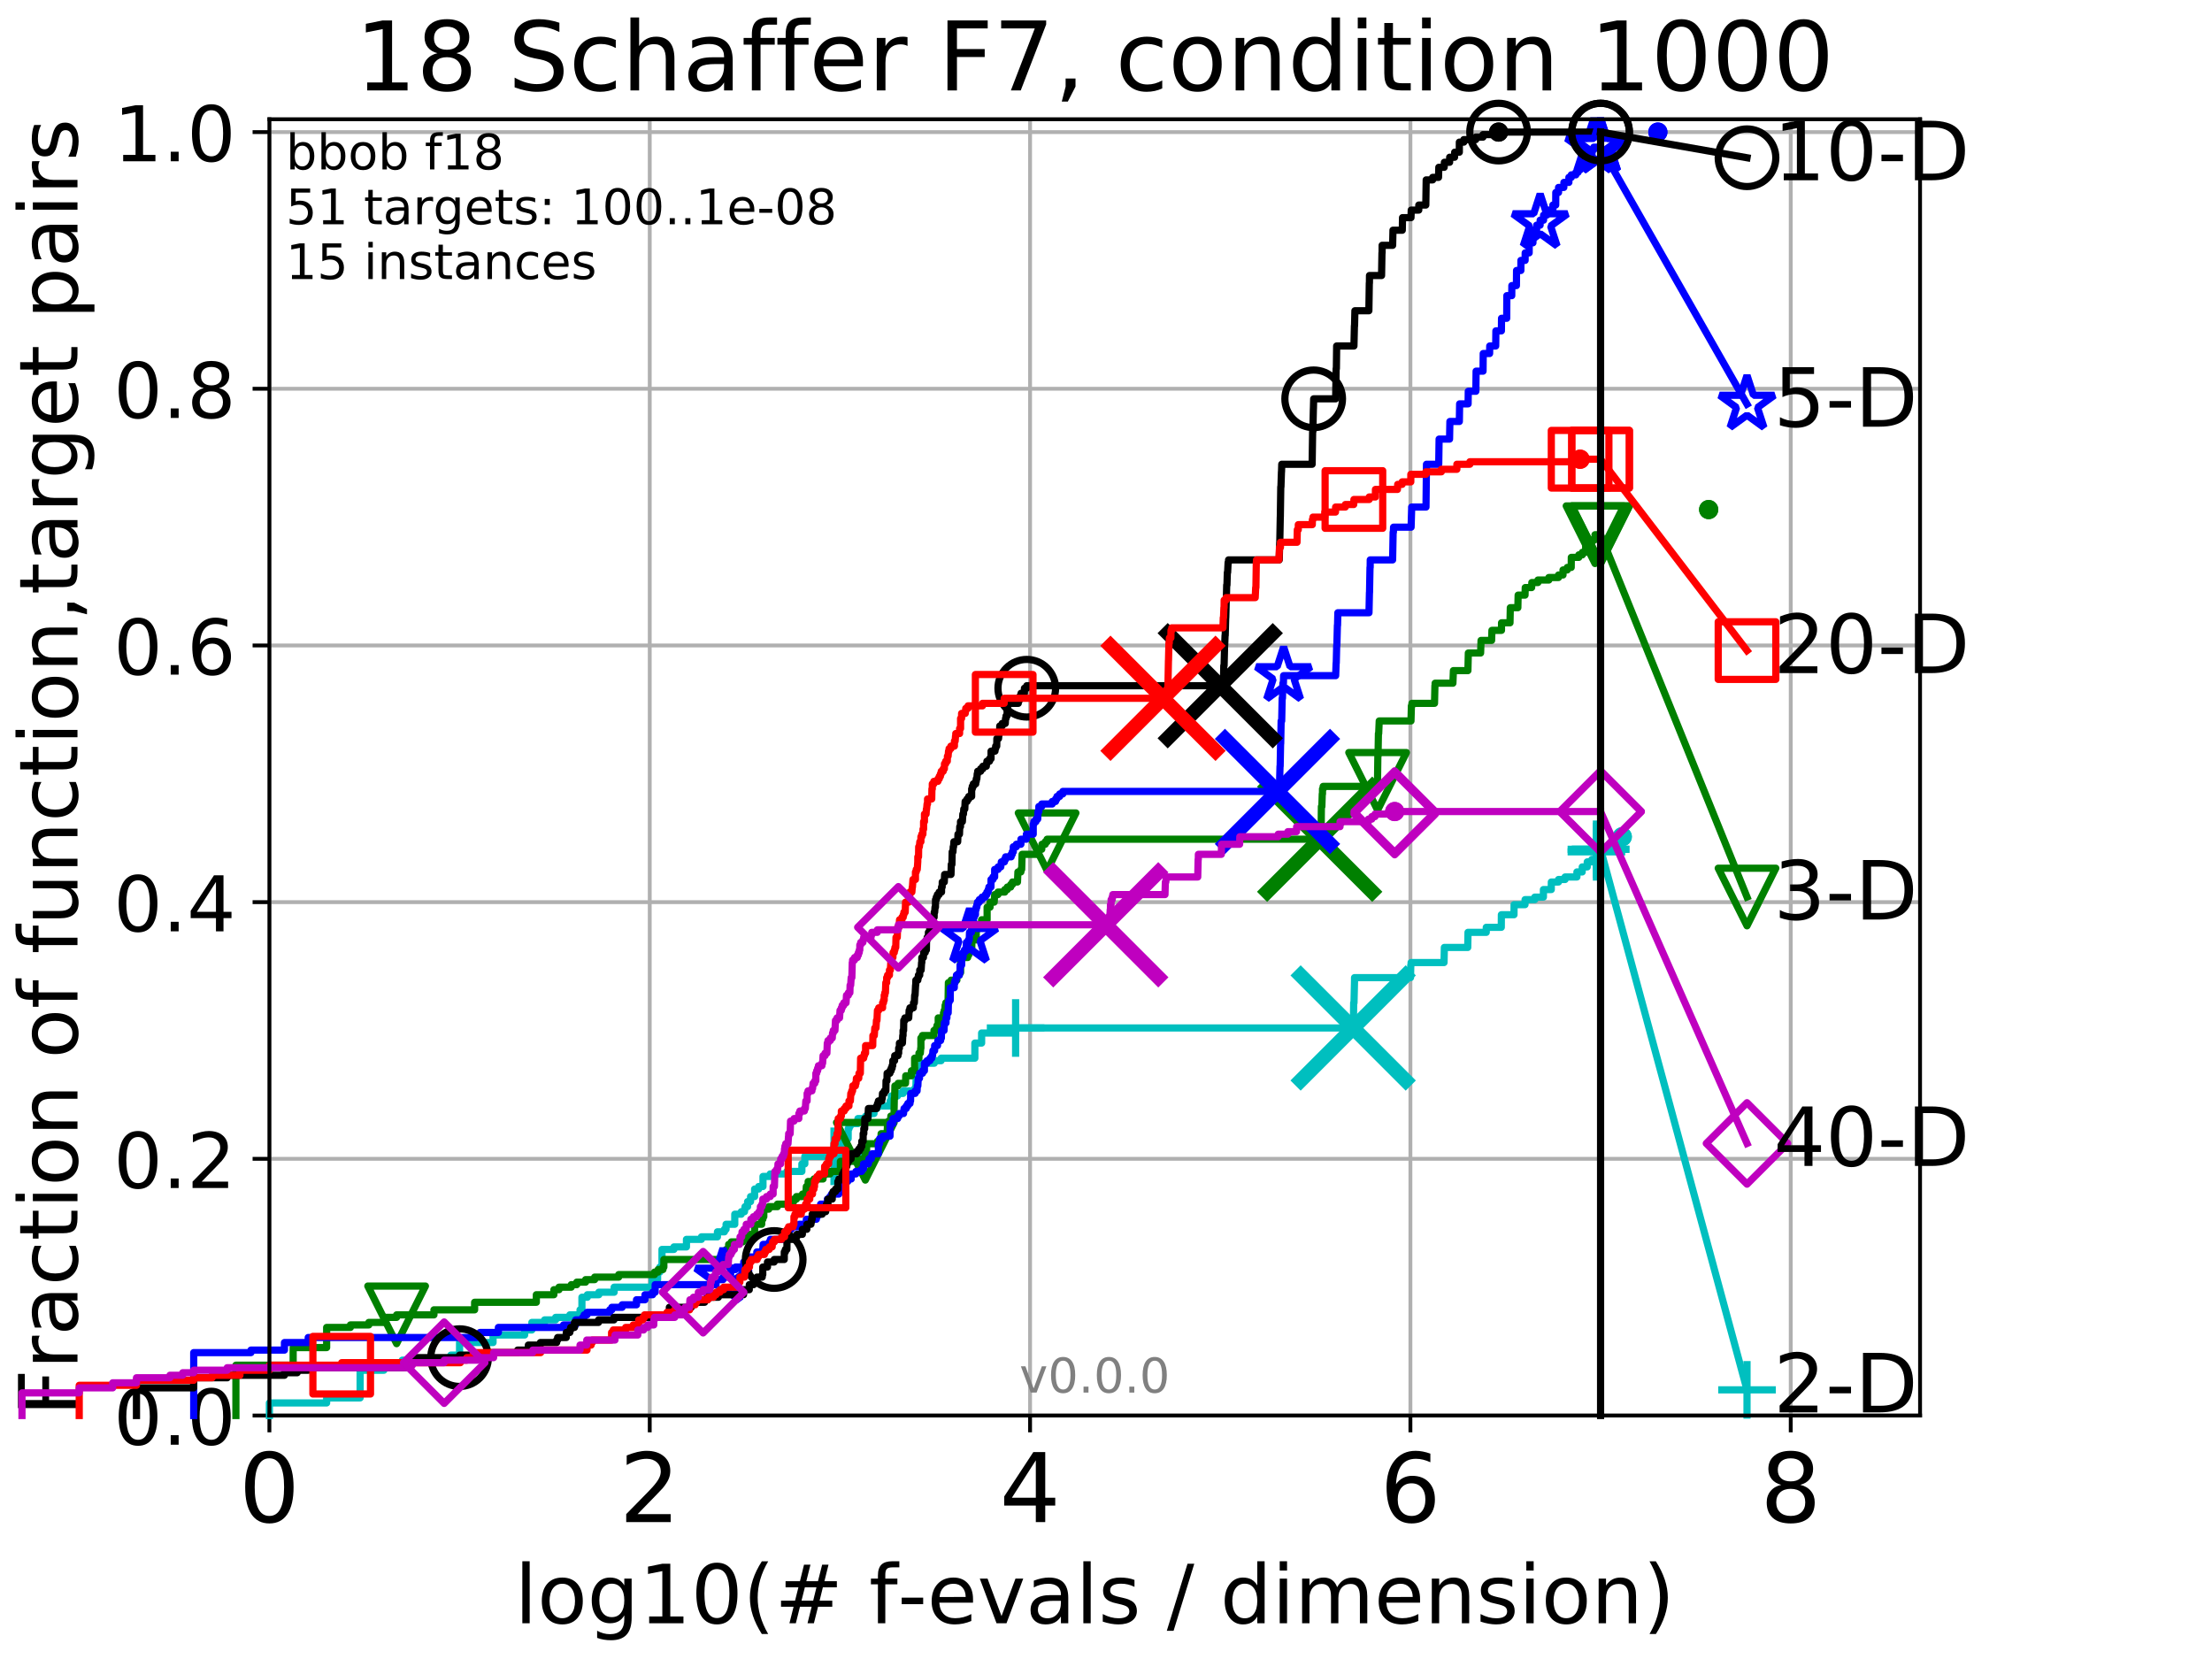 <?xml version="1.0" encoding="utf-8" standalone="no"?>
<!DOCTYPE svg PUBLIC "-//W3C//DTD SVG 1.1//EN"
  "http://www.w3.org/Graphics/SVG/1.1/DTD/svg11.dtd">
<!-- Created with matplotlib (http://matplotlib.org/) -->
<svg height="345.6pt" version="1.1" viewBox="0 0 460.8 345.6" width="460.8pt" xmlns="http://www.w3.org/2000/svg" xmlns:xlink="http://www.w3.org/1999/xlink">
 <defs>
  <style type="text/css">
*{stroke-linecap:butt;stroke-linejoin:round;}
  </style>
 </defs>
 <g id="figure_1">
  <g id="patch_1">
   <path d="M 0 345.6 
L 460.8 345.6 
L 460.8 0 
L 0 0 
z
" style="fill:#ffffff;"/>
  </g>
  <g id="axes_1">
   <g id="patch_2">
    <path d="M 56.12 294.88 
L 399.984 294.88 
L 399.984 24.84 
L 56.12 24.84 
z
" style="fill:#ffffff;"/>
   </g>
   <g id="matplotlib.axis_1">
    <g id="xtick_1">
     <g id="line2d_1">
      <path clip-path="url(#p29cb12cf56)" d="M 56.12 294.88 
L 56.12 24.84 
" style="fill:none;stroke:#b0b0b0;stroke-linecap:square;stroke-width:0.8;"/>
     </g>
     <g id="line2d_2">
      <defs>
       <path d="M 0 0 
L 0 3.5 
" id="ma3ef2d8af4" style="stroke:#000000;stroke-width:0.8;"/>
      </defs>
      <g>
       <use style="stroke:#000000;stroke-width:0.8;" x="56.12" xlink:href="#ma3ef2d8af4" y="294.88"/>
      </g>
     </g>
     <g id="text_1">
      <!-- 0 -->
      <defs>
       <path d="M 31.781 66.406 
Q 24.172 66.406 20.328 58.906 
Q 16.5 51.422 16.5 36.375 
Q 16.5 21.391 20.328 13.891 
Q 24.172 6.391 31.781 6.391 
Q 39.453 6.391 43.281 13.891 
Q 47.125 21.391 47.125 36.375 
Q 47.125 51.422 43.281 58.906 
Q 39.453 66.406 31.781 66.406 
z
M 31.781 74.219 
Q 44.047 74.219 50.516 64.516 
Q 56.984 54.828 56.984 36.375 
Q 56.984 17.969 50.516 8.266 
Q 44.047 -1.422 31.781 -1.422 
Q 19.531 -1.422 13.062 8.266 
Q 6.594 17.969 6.594 36.375 
Q 6.594 54.828 13.062 64.516 
Q 19.531 74.219 31.781 74.219 
z
" id="DejaVuSans-30"/>
      </defs>
      <g transform="translate(49.758 317.077)scale(0.2 -0.2)">
       <use xlink:href="#DejaVuSans-30"/>
      </g>
     </g>
    </g>
    <g id="xtick_2">
     <g id="line2d_3">
      <path clip-path="url(#p29cb12cf56)" d="M 135.351 294.88 
L 135.351 24.84 
" style="fill:none;stroke:#b0b0b0;stroke-linecap:square;stroke-width:0.8;"/>
     </g>
     <g id="line2d_4">
      <g>
       <use style="stroke:#000000;stroke-width:0.8;" x="135.351" xlink:href="#ma3ef2d8af4" y="294.88"/>
      </g>
     </g>
     <g id="text_2">
      <!-- 2 -->
      <defs>
       <path d="M 19.188 8.297 
L 53.609 8.297 
L 53.609 0 
L 7.328 0 
L 7.328 8.297 
Q 12.938 14.109 22.625 23.891 
Q 32.328 33.688 34.812 36.531 
Q 39.547 41.844 41.422 45.531 
Q 43.312 49.219 43.312 52.781 
Q 43.312 58.594 39.234 62.25 
Q 35.156 65.922 28.609 65.922 
Q 23.969 65.922 18.812 64.312 
Q 13.672 62.703 7.812 59.422 
L 7.812 69.391 
Q 13.766 71.781 18.938 73 
Q 24.125 74.219 28.422 74.219 
Q 39.75 74.219 46.484 68.547 
Q 53.219 62.891 53.219 53.422 
Q 53.219 48.922 51.531 44.891 
Q 49.859 40.875 45.406 35.406 
Q 44.188 33.984 37.641 27.219 
Q 31.109 20.453 19.188 8.297 
z
" id="DejaVuSans-32"/>
      </defs>
      <g transform="translate(128.989 317.077)scale(0.2 -0.2)">
       <use xlink:href="#DejaVuSans-32"/>
      </g>
     </g>
    </g>
    <g id="xtick_3">
     <g id="line2d_5">
      <path clip-path="url(#p29cb12cf56)" d="M 214.583 294.88 
L 214.583 24.84 
" style="fill:none;stroke:#b0b0b0;stroke-linecap:square;stroke-width:0.8;"/>
     </g>
     <g id="line2d_6">
      <g>
       <use style="stroke:#000000;stroke-width:0.8;" x="214.583" xlink:href="#ma3ef2d8af4" y="294.88"/>
      </g>
     </g>
     <g id="text_3">
      <!-- 4 -->
      <defs>
       <path d="M 37.797 64.312 
L 12.891 25.391 
L 37.797 25.391 
z
M 35.203 72.906 
L 47.609 72.906 
L 47.609 25.391 
L 58.016 25.391 
L 58.016 17.188 
L 47.609 17.188 
L 47.609 0 
L 37.797 0 
L 37.797 17.188 
L 4.891 17.188 
L 4.891 26.703 
z
" id="DejaVuSans-34"/>
      </defs>
      <g transform="translate(208.22 317.077)scale(0.2 -0.2)">
       <use xlink:href="#DejaVuSans-34"/>
      </g>
     </g>
    </g>
    <g id="xtick_4">
     <g id="line2d_7">
      <path clip-path="url(#p29cb12cf56)" d="M 293.814 294.88 
L 293.814 24.84 
" style="fill:none;stroke:#b0b0b0;stroke-linecap:square;stroke-width:0.8;"/>
     </g>
     <g id="line2d_8">
      <g>
       <use style="stroke:#000000;stroke-width:0.8;" x="293.814" xlink:href="#ma3ef2d8af4" y="294.88"/>
      </g>
     </g>
     <g id="text_4">
      <!-- 6 -->
      <defs>
       <path d="M 33.016 40.375 
Q 26.375 40.375 22.484 35.828 
Q 18.609 31.297 18.609 23.391 
Q 18.609 15.531 22.484 10.953 
Q 26.375 6.391 33.016 6.391 
Q 39.656 6.391 43.531 10.953 
Q 47.406 15.531 47.406 23.391 
Q 47.406 31.297 43.531 35.828 
Q 39.656 40.375 33.016 40.375 
z
M 52.594 71.297 
L 52.594 62.312 
Q 48.875 64.062 45.094 64.984 
Q 41.312 65.922 37.594 65.922 
Q 27.828 65.922 22.672 59.328 
Q 17.531 52.734 16.797 39.406 
Q 19.672 43.656 24.016 45.922 
Q 28.375 48.188 33.594 48.188 
Q 44.578 48.188 50.953 41.516 
Q 57.328 34.859 57.328 23.391 
Q 57.328 12.156 50.688 5.359 
Q 44.047 -1.422 33.016 -1.422 
Q 20.359 -1.422 13.672 8.266 
Q 6.984 17.969 6.984 36.375 
Q 6.984 53.656 15.188 63.938 
Q 23.391 74.219 37.203 74.219 
Q 40.922 74.219 44.703 73.484 
Q 48.484 72.75 52.594 71.297 
z
" id="DejaVuSans-36"/>
      </defs>
      <g transform="translate(287.452 317.077)scale(0.2 -0.2)">
       <use xlink:href="#DejaVuSans-36"/>
      </g>
     </g>
    </g>
    <g id="xtick_5">
     <g id="line2d_9">
      <path clip-path="url(#p29cb12cf56)" d="M 373.045 294.88 
L 373.045 24.84 
" style="fill:none;stroke:#b0b0b0;stroke-linecap:square;stroke-width:0.8;"/>
     </g>
     <g id="line2d_10">
      <g>
       <use style="stroke:#000000;stroke-width:0.8;" x="373.045" xlink:href="#ma3ef2d8af4" y="294.88"/>
      </g>
     </g>
     <g id="text_5">
      <!-- 8 -->
      <defs>
       <path d="M 31.781 34.625 
Q 24.75 34.625 20.719 30.859 
Q 16.703 27.094 16.703 20.516 
Q 16.703 13.922 20.719 10.156 
Q 24.75 6.391 31.781 6.391 
Q 38.812 6.391 42.859 10.172 
Q 46.922 13.969 46.922 20.516 
Q 46.922 27.094 42.891 30.859 
Q 38.875 34.625 31.781 34.625 
z
M 21.922 38.812 
Q 15.578 40.375 12.031 44.719 
Q 8.5 49.078 8.5 55.328 
Q 8.5 64.062 14.719 69.141 
Q 20.953 74.219 31.781 74.219 
Q 42.672 74.219 48.875 69.141 
Q 55.078 64.062 55.078 55.328 
Q 55.078 49.078 51.531 44.719 
Q 48 40.375 41.703 38.812 
Q 48.828 37.156 52.797 32.312 
Q 56.781 27.484 56.781 20.516 
Q 56.781 9.906 50.312 4.234 
Q 43.844 -1.422 31.781 -1.422 
Q 19.734 -1.422 13.25 4.234 
Q 6.781 9.906 6.781 20.516 
Q 6.781 27.484 10.781 32.312 
Q 14.797 37.156 21.922 38.812 
z
M 18.312 54.391 
Q 18.312 48.734 21.844 45.562 
Q 25.391 42.391 31.781 42.391 
Q 38.141 42.391 41.719 45.562 
Q 45.312 48.734 45.312 54.391 
Q 45.312 60.062 41.719 63.234 
Q 38.141 66.406 31.781 66.406 
Q 25.391 66.406 21.844 63.234 
Q 18.312 60.062 18.312 54.391 
z
" id="DejaVuSans-38"/>
      </defs>
      <g transform="translate(366.683 317.077)scale(0.2 -0.2)">
       <use xlink:href="#DejaVuSans-38"/>
      </g>
     </g>
    </g>
    <g id="text_6">
     <!-- log10(# f-evals / dimension) -->
     <defs>
      <path d="M 9.422 75.984 
L 18.406 75.984 
L 18.406 0 
L 9.422 0 
z
" id="DejaVuSans-6c"/>
      <path d="M 30.609 48.391 
Q 23.391 48.391 19.188 42.75 
Q 14.984 37.109 14.984 27.297 
Q 14.984 17.484 19.156 11.844 
Q 23.344 6.203 30.609 6.203 
Q 37.797 6.203 41.984 11.859 
Q 46.188 17.531 46.188 27.297 
Q 46.188 37.016 41.984 42.703 
Q 37.797 48.391 30.609 48.391 
z
M 30.609 56 
Q 42.328 56 49.016 48.375 
Q 55.719 40.766 55.719 27.297 
Q 55.719 13.875 49.016 6.219 
Q 42.328 -1.422 30.609 -1.422 
Q 18.844 -1.422 12.172 6.219 
Q 5.516 13.875 5.516 27.297 
Q 5.516 40.766 12.172 48.375 
Q 18.844 56 30.609 56 
z
" id="DejaVuSans-6f"/>
      <path d="M 45.406 27.984 
Q 45.406 37.75 41.375 43.109 
Q 37.359 48.484 30.078 48.484 
Q 22.859 48.484 18.828 43.109 
Q 14.797 37.75 14.797 27.984 
Q 14.797 18.266 18.828 12.891 
Q 22.859 7.516 30.078 7.516 
Q 37.359 7.516 41.375 12.891 
Q 45.406 18.266 45.406 27.984 
z
M 54.391 6.781 
Q 54.391 -7.172 48.188 -13.984 
Q 42 -20.797 29.203 -20.797 
Q 24.469 -20.797 20.266 -20.094 
Q 16.062 -19.391 12.109 -17.922 
L 12.109 -9.188 
Q 16.062 -11.328 19.922 -12.344 
Q 23.781 -13.375 27.781 -13.375 
Q 36.625 -13.375 41.016 -8.766 
Q 45.406 -4.156 45.406 5.172 
L 45.406 9.625 
Q 42.625 4.781 38.281 2.391 
Q 33.938 0 27.875 0 
Q 17.828 0 11.672 7.656 
Q 5.516 15.328 5.516 27.984 
Q 5.516 40.672 11.672 48.328 
Q 17.828 56 27.875 56 
Q 33.938 56 38.281 53.609 
Q 42.625 51.219 45.406 46.391 
L 45.406 54.688 
L 54.391 54.688 
z
" id="DejaVuSans-67"/>
      <path d="M 12.406 8.297 
L 28.516 8.297 
L 28.516 63.922 
L 10.984 60.406 
L 10.984 69.391 
L 28.422 72.906 
L 38.281 72.906 
L 38.281 8.297 
L 54.391 8.297 
L 54.391 0 
L 12.406 0 
z
" id="DejaVuSans-31"/>
      <path d="M 31 75.875 
Q 24.469 64.656 21.281 53.656 
Q 18.109 42.672 18.109 31.391 
Q 18.109 20.125 21.312 9.062 
Q 24.516 -2 31 -13.188 
L 23.188 -13.188 
Q 15.875 -1.703 12.234 9.375 
Q 8.594 20.453 8.594 31.391 
Q 8.594 42.281 12.203 53.312 
Q 15.828 64.359 23.188 75.875 
z
" id="DejaVuSans-28"/>
      <path d="M 51.125 44 
L 36.922 44 
L 32.812 27.688 
L 47.125 27.688 
z
M 43.797 71.781 
L 38.719 51.516 
L 52.984 51.516 
L 58.109 71.781 
L 65.922 71.781 
L 60.891 51.516 
L 76.125 51.516 
L 76.125 44 
L 58.984 44 
L 54.984 27.688 
L 70.516 27.688 
L 70.516 20.219 
L 53.078 20.219 
L 48 0 
L 40.188 0 
L 45.219 20.219 
L 30.906 20.219 
L 25.875 0 
L 18.016 0 
L 23.094 20.219 
L 7.719 20.219 
L 7.719 27.688 
L 24.906 27.688 
L 29 44 
L 13.281 44 
L 13.281 51.516 
L 30.906 51.516 
L 35.891 71.781 
z
" id="DejaVuSans-23"/>
      <path id="DejaVuSans-20"/>
      <path d="M 37.109 75.984 
L 37.109 68.5 
L 28.516 68.5 
Q 23.688 68.5 21.797 66.547 
Q 19.922 64.594 19.922 59.516 
L 19.922 54.688 
L 34.719 54.688 
L 34.719 47.703 
L 19.922 47.703 
L 19.922 0 
L 10.891 0 
L 10.891 47.703 
L 2.297 47.703 
L 2.297 54.688 
L 10.891 54.688 
L 10.891 58.5 
Q 10.891 67.625 15.141 71.797 
Q 19.391 75.984 28.609 75.984 
z
" id="DejaVuSans-66"/>
      <path d="M 4.891 31.391 
L 31.203 31.391 
L 31.203 23.391 
L 4.891 23.391 
z
" id="DejaVuSans-2d"/>
      <path d="M 56.203 29.594 
L 56.203 25.203 
L 14.891 25.203 
Q 15.484 15.922 20.484 11.062 
Q 25.484 6.203 34.422 6.203 
Q 39.594 6.203 44.453 7.469 
Q 49.312 8.734 54.109 11.281 
L 54.109 2.781 
Q 49.266 0.734 44.188 -0.344 
Q 39.109 -1.422 33.891 -1.422 
Q 20.797 -1.422 13.156 6.188 
Q 5.516 13.812 5.516 26.812 
Q 5.516 40.234 12.766 48.109 
Q 20.016 56 32.328 56 
Q 43.359 56 49.781 48.891 
Q 56.203 41.797 56.203 29.594 
z
M 47.219 32.234 
Q 47.125 39.594 43.094 43.984 
Q 39.062 48.391 32.422 48.391 
Q 24.906 48.391 20.391 44.141 
Q 15.875 39.891 15.188 32.172 
z
" id="DejaVuSans-65"/>
      <path d="M 2.984 54.688 
L 12.5 54.688 
L 29.594 8.797 
L 46.688 54.688 
L 56.203 54.688 
L 35.688 0 
L 23.484 0 
z
" id="DejaVuSans-76"/>
      <path d="M 34.281 27.484 
Q 23.391 27.484 19.188 25 
Q 14.984 22.516 14.984 16.5 
Q 14.984 11.719 18.141 8.906 
Q 21.297 6.109 26.703 6.109 
Q 34.188 6.109 38.703 11.406 
Q 43.219 16.703 43.219 25.484 
L 43.219 27.484 
z
M 52.203 31.203 
L 52.203 0 
L 43.219 0 
L 43.219 8.297 
Q 40.141 3.328 35.547 0.953 
Q 30.953 -1.422 24.312 -1.422 
Q 15.922 -1.422 10.953 3.297 
Q 6 8.016 6 15.922 
Q 6 25.141 12.172 29.828 
Q 18.359 34.516 30.609 34.516 
L 43.219 34.516 
L 43.219 35.406 
Q 43.219 41.609 39.141 45 
Q 35.062 48.391 27.688 48.391 
Q 23 48.391 18.547 47.266 
Q 14.109 46.141 10.016 43.891 
L 10.016 52.203 
Q 14.938 54.109 19.578 55.047 
Q 24.219 56 28.609 56 
Q 40.484 56 46.344 49.844 
Q 52.203 43.703 52.203 31.203 
z
" id="DejaVuSans-61"/>
      <path d="M 44.281 53.078 
L 44.281 44.578 
Q 40.484 46.531 36.375 47.5 
Q 32.281 48.484 27.875 48.484 
Q 21.188 48.484 17.844 46.438 
Q 14.5 44.391 14.5 40.281 
Q 14.5 37.156 16.891 35.375 
Q 19.281 33.594 26.516 31.984 
L 29.594 31.297 
Q 39.156 29.25 43.188 25.516 
Q 47.219 21.781 47.219 15.094 
Q 47.219 7.469 41.188 3.016 
Q 35.156 -1.422 24.609 -1.422 
Q 20.219 -1.422 15.453 -0.562 
Q 10.688 0.297 5.422 2 
L 5.422 11.281 
Q 10.406 8.688 15.234 7.391 
Q 20.062 6.109 24.812 6.109 
Q 31.156 6.109 34.562 8.281 
Q 37.984 10.453 37.984 14.406 
Q 37.984 18.062 35.516 20.016 
Q 33.062 21.969 24.703 23.781 
L 21.578 24.516 
Q 13.234 26.266 9.516 29.906 
Q 5.812 33.547 5.812 39.891 
Q 5.812 47.609 11.281 51.797 
Q 16.75 56 26.812 56 
Q 31.781 56 36.172 55.266 
Q 40.578 54.547 44.281 53.078 
z
" id="DejaVuSans-73"/>
      <path d="M 25.391 72.906 
L 33.688 72.906 
L 8.297 -9.281 
L 0 -9.281 
z
" id="DejaVuSans-2f"/>
      <path d="M 45.406 46.391 
L 45.406 75.984 
L 54.391 75.984 
L 54.391 0 
L 45.406 0 
L 45.406 8.203 
Q 42.578 3.328 38.25 0.953 
Q 33.938 -1.422 27.875 -1.422 
Q 17.969 -1.422 11.734 6.484 
Q 5.516 14.406 5.516 27.297 
Q 5.516 40.188 11.734 48.094 
Q 17.969 56 27.875 56 
Q 33.938 56 38.25 53.625 
Q 42.578 51.266 45.406 46.391 
z
M 14.797 27.297 
Q 14.797 17.391 18.875 11.75 
Q 22.953 6.109 30.078 6.109 
Q 37.203 6.109 41.297 11.75 
Q 45.406 17.391 45.406 27.297 
Q 45.406 37.203 41.297 42.844 
Q 37.203 48.484 30.078 48.484 
Q 22.953 48.484 18.875 42.844 
Q 14.797 37.203 14.797 27.297 
z
" id="DejaVuSans-64"/>
      <path d="M 9.422 54.688 
L 18.406 54.688 
L 18.406 0 
L 9.422 0 
z
M 9.422 75.984 
L 18.406 75.984 
L 18.406 64.594 
L 9.422 64.594 
z
" id="DejaVuSans-69"/>
      <path d="M 52 44.188 
Q 55.375 50.25 60.062 53.125 
Q 64.75 56 71.094 56 
Q 79.641 56 84.281 50.016 
Q 88.922 44.047 88.922 33.016 
L 88.922 0 
L 79.891 0 
L 79.891 32.719 
Q 79.891 40.578 77.094 44.375 
Q 74.312 48.188 68.609 48.188 
Q 61.625 48.188 57.562 43.547 
Q 53.516 38.922 53.516 30.906 
L 53.516 0 
L 44.484 0 
L 44.484 32.719 
Q 44.484 40.625 41.703 44.406 
Q 38.922 48.188 33.109 48.188 
Q 26.219 48.188 22.156 43.531 
Q 18.109 38.875 18.109 30.906 
L 18.109 0 
L 9.078 0 
L 9.078 54.688 
L 18.109 54.688 
L 18.109 46.188 
Q 21.188 51.219 25.484 53.609 
Q 29.781 56 35.688 56 
Q 41.656 56 45.828 52.969 
Q 50 49.953 52 44.188 
z
" id="DejaVuSans-6d"/>
      <path d="M 54.891 33.016 
L 54.891 0 
L 45.906 0 
L 45.906 32.719 
Q 45.906 40.484 42.875 44.328 
Q 39.844 48.188 33.797 48.188 
Q 26.516 48.188 22.312 43.547 
Q 18.109 38.922 18.109 30.906 
L 18.109 0 
L 9.078 0 
L 9.078 54.688 
L 18.109 54.688 
L 18.109 46.188 
Q 21.344 51.125 25.703 53.562 
Q 30.078 56 35.797 56 
Q 45.219 56 50.047 50.172 
Q 54.891 44.344 54.891 33.016 
z
" id="DejaVuSans-6e"/>
      <path d="M 8.016 75.875 
L 15.828 75.875 
Q 23.141 64.359 26.781 53.312 
Q 30.422 42.281 30.422 31.391 
Q 30.422 20.453 26.781 9.375 
Q 23.141 -1.703 15.828 -13.188 
L 8.016 -13.188 
Q 14.5 -2 17.703 9.062 
Q 20.906 20.125 20.906 31.391 
Q 20.906 42.672 17.703 53.656 
Q 14.5 64.656 8.016 75.875 
z
" id="DejaVuSans-29"/>
     </defs>
     <g transform="translate(107.211 338.154)scale(0.17 -0.17)">
      <use xlink:href="#DejaVuSans-6c"/>
      <use x="27.783" xlink:href="#DejaVuSans-6f"/>
      <use x="88.965" xlink:href="#DejaVuSans-67"/>
      <use x="152.441" xlink:href="#DejaVuSans-31"/>
      <use x="216.064" xlink:href="#DejaVuSans-30"/>
      <use x="279.688" xlink:href="#DejaVuSans-28"/>
      <use x="318.701" xlink:href="#DejaVuSans-23"/>
      <use x="402.49" xlink:href="#DejaVuSans-20"/>
      <use x="434.277" xlink:href="#DejaVuSans-66"/>
      <use x="469.404" xlink:href="#DejaVuSans-2d"/>
      <use x="505.488" xlink:href="#DejaVuSans-65"/>
      <use x="567.012" xlink:href="#DejaVuSans-76"/>
      <use x="626.191" xlink:href="#DejaVuSans-61"/>
      <use x="687.471" xlink:href="#DejaVuSans-6c"/>
      <use x="715.254" xlink:href="#DejaVuSans-73"/>
      <use x="767.354" xlink:href="#DejaVuSans-20"/>
      <use x="799.141" xlink:href="#DejaVuSans-2f"/>
      <use x="832.832" xlink:href="#DejaVuSans-20"/>
      <use x="864.619" xlink:href="#DejaVuSans-64"/>
      <use x="928.096" xlink:href="#DejaVuSans-69"/>
      <use x="955.879" xlink:href="#DejaVuSans-6d"/>
      <use x="1053.291" xlink:href="#DejaVuSans-65"/>
      <use x="1114.814" xlink:href="#DejaVuSans-6e"/>
      <use x="1178.193" xlink:href="#DejaVuSans-73"/>
      <use x="1230.293" xlink:href="#DejaVuSans-69"/>
      <use x="1258.076" xlink:href="#DejaVuSans-6f"/>
      <use x="1319.258" xlink:href="#DejaVuSans-6e"/>
      <use x="1382.637" xlink:href="#DejaVuSans-29"/>
     </g>
    </g>
   </g>
   <g id="matplotlib.axis_2">
    <g id="ytick_1">
     <g id="line2d_11">
      <path clip-path="url(#p29cb12cf56)" d="M 56.12 294.88 
L 399.984 294.88 
" style="fill:none;stroke:#b0b0b0;stroke-linecap:square;stroke-width:0.8;"/>
     </g>
     <g id="line2d_12">
      <defs>
       <path d="M 0 0 
L -3.5 0 
" id="m8601819cf2" style="stroke:#000000;stroke-width:0.8;"/>
      </defs>
      <g>
       <use style="stroke:#000000;stroke-width:0.8;" x="56.12" xlink:href="#m8601819cf2" y="294.88"/>
      </g>
     </g>
     <g id="text_7">
      <!-- 0.0 -->
      <defs>
       <path d="M 10.688 12.406 
L 21 12.406 
L 21 0 
L 10.688 0 
z
" id="DejaVuSans-2e"/>
      </defs>
      <g transform="translate(23.675 300.959)scale(0.16 -0.16)">
       <use xlink:href="#DejaVuSans-30"/>
       <use x="63.623" xlink:href="#DejaVuSans-2e"/>
       <use x="95.41" xlink:href="#DejaVuSans-30"/>
      </g>
     </g>
    </g>
    <g id="ytick_2">
     <g id="line2d_13">
      <path clip-path="url(#p29cb12cf56)" d="M 56.12 241.407 
L 399.984 241.407 
" style="fill:none;stroke:#b0b0b0;stroke-linecap:square;stroke-width:0.8;"/>
     </g>
     <g id="line2d_14">
      <g>
       <use style="stroke:#000000;stroke-width:0.8;" x="56.12" xlink:href="#m8601819cf2" y="241.407"/>
      </g>
     </g>
     <g id="text_8">
      <!-- 0.2 -->
      <g transform="translate(23.675 247.485)scale(0.16 -0.16)">
       <use xlink:href="#DejaVuSans-30"/>
       <use x="63.623" xlink:href="#DejaVuSans-2e"/>
       <use x="95.41" xlink:href="#DejaVuSans-32"/>
      </g>
     </g>
    </g>
    <g id="ytick_3">
     <g id="line2d_15">
      <path clip-path="url(#p29cb12cf56)" d="M 56.12 187.933 
L 399.984 187.933 
" style="fill:none;stroke:#b0b0b0;stroke-linecap:square;stroke-width:0.8;"/>
     </g>
     <g id="line2d_16">
      <g>
       <use style="stroke:#000000;stroke-width:0.8;" x="56.12" xlink:href="#m8601819cf2" y="187.933"/>
      </g>
     </g>
     <g id="text_9">
      <!-- 0.4 -->
      <g transform="translate(23.675 194.012)scale(0.16 -0.16)">
       <use xlink:href="#DejaVuSans-30"/>
       <use x="63.623" xlink:href="#DejaVuSans-2e"/>
       <use x="95.41" xlink:href="#DejaVuSans-34"/>
      </g>
     </g>
    </g>
    <g id="ytick_4">
     <g id="line2d_17">
      <path clip-path="url(#p29cb12cf56)" d="M 56.12 134.46 
L 399.984 134.46 
" style="fill:none;stroke:#b0b0b0;stroke-linecap:square;stroke-width:0.8;"/>
     </g>
     <g id="line2d_18">
      <g>
       <use style="stroke:#000000;stroke-width:0.8;" x="56.12" xlink:href="#m8601819cf2" y="134.46"/>
      </g>
     </g>
     <g id="text_10">
      <!-- 0.6 -->
      <g transform="translate(23.675 140.539)scale(0.16 -0.16)">
       <use xlink:href="#DejaVuSans-30"/>
       <use x="63.623" xlink:href="#DejaVuSans-2e"/>
       <use x="95.41" xlink:href="#DejaVuSans-36"/>
      </g>
     </g>
    </g>
    <g id="ytick_5">
     <g id="line2d_19">
      <path clip-path="url(#p29cb12cf56)" d="M 56.12 80.987 
L 399.984 80.987 
" style="fill:none;stroke:#b0b0b0;stroke-linecap:square;stroke-width:0.8;"/>
     </g>
     <g id="line2d_20">
      <g>
       <use style="stroke:#000000;stroke-width:0.8;" x="56.12" xlink:href="#m8601819cf2" y="80.987"/>
      </g>
     </g>
     <g id="text_11">
      <!-- 0.8 -->
      <g transform="translate(23.675 87.066)scale(0.16 -0.16)">
       <use xlink:href="#DejaVuSans-30"/>
       <use x="63.623" xlink:href="#DejaVuSans-2e"/>
       <use x="95.41" xlink:href="#DejaVuSans-38"/>
      </g>
     </g>
    </g>
    <g id="ytick_6">
     <g id="line2d_21">
      <path clip-path="url(#p29cb12cf56)" d="M 56.12 27.514 
L 399.984 27.514 
" style="fill:none;stroke:#b0b0b0;stroke-linecap:square;stroke-width:0.8;"/>
     </g>
     <g id="line2d_22">
      <g>
       <use style="stroke:#000000;stroke-width:0.8;" x="56.12" xlink:href="#m8601819cf2" y="27.514"/>
      </g>
     </g>
     <g id="text_12">
      <!-- 1.0 -->
      <g transform="translate(23.675 33.592)scale(0.16 -0.16)">
       <use xlink:href="#DejaVuSans-31"/>
       <use x="63.623" xlink:href="#DejaVuSans-2e"/>
       <use x="95.41" xlink:href="#DejaVuSans-30"/>
      </g>
     </g>
    </g>
    <g id="text_13">
     <!-- Fraction of function,target pairs -->
     <defs>
      <path d="M 9.812 72.906 
L 51.703 72.906 
L 51.703 64.594 
L 19.672 64.594 
L 19.672 43.109 
L 48.578 43.109 
L 48.578 34.812 
L 19.672 34.812 
L 19.672 0 
L 9.812 0 
z
" id="DejaVuSans-46"/>
      <path d="M 41.109 46.297 
Q 39.594 47.172 37.812 47.578 
Q 36.031 48 33.891 48 
Q 26.266 48 22.188 43.047 
Q 18.109 38.094 18.109 28.812 
L 18.109 0 
L 9.078 0 
L 9.078 54.688 
L 18.109 54.688 
L 18.109 46.188 
Q 20.953 51.172 25.484 53.578 
Q 30.031 56 36.531 56 
Q 37.453 56 38.578 55.875 
Q 39.703 55.766 41.062 55.516 
z
" id="DejaVuSans-72"/>
      <path d="M 48.781 52.594 
L 48.781 44.188 
Q 44.969 46.297 41.141 47.344 
Q 37.312 48.391 33.406 48.391 
Q 24.656 48.391 19.812 42.844 
Q 14.984 37.312 14.984 27.297 
Q 14.984 17.281 19.812 11.734 
Q 24.656 6.203 33.406 6.203 
Q 37.312 6.203 41.141 7.25 
Q 44.969 8.297 48.781 10.406 
L 48.781 2.094 
Q 45.016 0.344 40.984 -0.531 
Q 36.969 -1.422 32.422 -1.422 
Q 20.062 -1.422 12.781 6.344 
Q 5.516 14.109 5.516 27.297 
Q 5.516 40.672 12.859 48.328 
Q 20.219 56 33.016 56 
Q 37.156 56 41.109 55.141 
Q 45.062 54.297 48.781 52.594 
z
" id="DejaVuSans-63"/>
      <path d="M 18.312 70.219 
L 18.312 54.688 
L 36.812 54.688 
L 36.812 47.703 
L 18.312 47.703 
L 18.312 18.016 
Q 18.312 11.328 20.141 9.422 
Q 21.969 7.516 27.594 7.516 
L 36.812 7.516 
L 36.812 0 
L 27.594 0 
Q 17.188 0 13.234 3.875 
Q 9.281 7.766 9.281 18.016 
L 9.281 47.703 
L 2.688 47.703 
L 2.688 54.688 
L 9.281 54.688 
L 9.281 70.219 
z
" id="DejaVuSans-74"/>
      <path d="M 8.5 21.578 
L 8.5 54.688 
L 17.484 54.688 
L 17.484 21.922 
Q 17.484 14.156 20.5 10.266 
Q 23.531 6.391 29.594 6.391 
Q 36.859 6.391 41.078 11.031 
Q 45.312 15.672 45.312 23.688 
L 45.312 54.688 
L 54.297 54.688 
L 54.297 0 
L 45.312 0 
L 45.312 8.406 
Q 42.047 3.422 37.719 1 
Q 33.406 -1.422 27.688 -1.422 
Q 18.266 -1.422 13.375 4.438 
Q 8.5 10.297 8.5 21.578 
z
M 31.109 56 
z
" id="DejaVuSans-75"/>
      <path d="M 11.719 12.406 
L 22.016 12.406 
L 22.016 4 
L 14.016 -11.625 
L 7.719 -11.625 
L 11.719 4 
z
" id="DejaVuSans-2c"/>
      <path d="M 18.109 8.203 
L 18.109 -20.797 
L 9.078 -20.797 
L 9.078 54.688 
L 18.109 54.688 
L 18.109 46.391 
Q 20.953 51.266 25.266 53.625 
Q 29.594 56 35.594 56 
Q 45.562 56 51.781 48.094 
Q 58.016 40.188 58.016 27.297 
Q 58.016 14.406 51.781 6.484 
Q 45.562 -1.422 35.594 -1.422 
Q 29.594 -1.422 25.266 0.953 
Q 20.953 3.328 18.109 8.203 
z
M 48.688 27.297 
Q 48.688 37.203 44.609 42.844 
Q 40.531 48.484 33.406 48.484 
Q 26.266 48.484 22.188 42.844 
Q 18.109 37.203 18.109 27.297 
Q 18.109 17.391 22.188 11.75 
Q 26.266 6.109 33.406 6.109 
Q 40.531 6.109 44.609 11.75 
Q 48.688 17.391 48.688 27.297 
z
" id="DejaVuSans-70"/>
     </defs>
     <g transform="translate(16.14 294.999)rotate(-90)scale(0.17 -0.17)">
      <use xlink:href="#DejaVuSans-46"/>
      <use x="57.41" xlink:href="#DejaVuSans-72"/>
      <use x="98.523" xlink:href="#DejaVuSans-61"/>
      <use x="159.803" xlink:href="#DejaVuSans-63"/>
      <use x="214.783" xlink:href="#DejaVuSans-74"/>
      <use x="253.992" xlink:href="#DejaVuSans-69"/>
      <use x="281.775" xlink:href="#DejaVuSans-6f"/>
      <use x="342.957" xlink:href="#DejaVuSans-6e"/>
      <use x="406.336" xlink:href="#DejaVuSans-20"/>
      <use x="438.123" xlink:href="#DejaVuSans-6f"/>
      <use x="499.305" xlink:href="#DejaVuSans-66"/>
      <use x="534.51" xlink:href="#DejaVuSans-20"/>
      <use x="566.297" xlink:href="#DejaVuSans-66"/>
      <use x="601.502" xlink:href="#DejaVuSans-75"/>
      <use x="664.881" xlink:href="#DejaVuSans-6e"/>
      <use x="728.26" xlink:href="#DejaVuSans-63"/>
      <use x="783.24" xlink:href="#DejaVuSans-74"/>
      <use x="822.449" xlink:href="#DejaVuSans-69"/>
      <use x="850.232" xlink:href="#DejaVuSans-6f"/>
      <use x="911.414" xlink:href="#DejaVuSans-6e"/>
      <use x="974.793" xlink:href="#DejaVuSans-2c"/>
      <use x="1006.58" xlink:href="#DejaVuSans-74"/>
      <use x="1045.789" xlink:href="#DejaVuSans-61"/>
      <use x="1107.068" xlink:href="#DejaVuSans-72"/>
      <use x="1148.166" xlink:href="#DejaVuSans-67"/>
      <use x="1211.643" xlink:href="#DejaVuSans-65"/>
      <use x="1273.166" xlink:href="#DejaVuSans-74"/>
      <use x="1312.375" xlink:href="#DejaVuSans-20"/>
      <use x="1344.162" xlink:href="#DejaVuSans-70"/>
      <use x="1407.639" xlink:href="#DejaVuSans-61"/>
      <use x="1468.918" xlink:href="#DejaVuSans-69"/>
      <use x="1496.701" xlink:href="#DejaVuSans-72"/>
      <use x="1537.814" xlink:href="#DejaVuSans-73"/>
     </g>
    </g>
   </g>
   <g id="line2d_23">
    <defs>
     <path d="M 0 1.5 
C 0.398 1.5 0.779 1.342 1.061 1.061 
C 1.342 0.779 1.5 0.398 1.5 0 
C 1.5 -0.398 1.342 -0.779 1.061 -1.061 
C 0.779 -1.342 0.398 -1.5 0 -1.5 
C -0.398 -1.5 -0.779 -1.342 -1.061 -1.061 
C -1.342 -0.779 -1.5 -0.398 -1.5 0 
C -1.5 0.398 -1.342 0.779 -1.061 1.061 
C -0.779 1.342 -0.398 1.5 0 1.5 
z
" id="mcbc829ae49" style="stroke:#00bfbf;"/>
    </defs>
    <g>
     <use style="fill:#00bfbf;stroke:#00bfbf;" x="337.951" xlink:href="#mcbc829ae49" y="174.303"/>
     <use style="fill:#00bfbf;stroke:#00bfbf;" x="337.951" xlink:href="#mcbc829ae49" y="174.303"/>
    </g>
   </g>
   <g id="line2d_24">
    <path d="M 56.12 294.88 
L 56.12 292.259 
L 68.046 292.259 
L 68.046 291.21 
L 75.021 291.21 
L 75.021 285.444 
L 79.971 285.444 
L 79.971 284.919 
L 83.81 284.919 
L 83.81 283.347 
L 93.923 283.347 
L 93.923 282.298 
L 95.736 282.298 
L 95.736 279.677 
L 102.712 279.677 
L 102.712 278.104 
L 109.301 278.104 
L 109.301 277.056 
L 110.798 277.056 
L 110.798 275.483 
L 113.45 275.483 
L 113.45 274.959 
L 115.748 274.959 
L 115.748 274.434 
L 118.704 274.434 
L 118.704 273.91 
L 120.831 273.91 
L 120.831 272.862 
L 121.226 272.862 
L 121.226 270.24 
L 122.361 270.24 
L 122.361 269.716 
L 124.75 269.716 
L 124.75 269.192 
L 127.94 269.192 
L 127.94 268.143 
L 135.86 268.143 
L 135.86 266.571 
L 136.991 266.571 
L 136.991 264.998 
L 137.454 264.998 
L 137.454 263.949 
L 137.905 263.949 
L 137.905 260.28 
L 140.387 260.28 
L 140.387 259.755 
L 143.002 259.755 
L 143.002 258.183 
L 146.121 258.183 
L 146.121 257.658 
L 149.456 257.658 
L 149.456 256.61 
L 150.908 256.61 
L 150.908 256.086 
L 151.253 256.086 
L 151.253 255.037 
L 153.066 255.037 
L 153.066 252.94 
L 154.424 252.94 
L 154.424 252.416 
L 155.092 252.416 
L 155.201 251.367 
L 155.735 251.367 
L 155.735 250.319 
L 156.356 250.319 
L 156.356 249.27 
L 157.197 249.27 
L 157.197 247.698 
L 158.046 247.698 
L 158.046 247.173 
L 158.942 247.173 
L 158.942 245.076 
L 160.447 245.076 
L 160.447 244.552 
L 163.914 244.552 
L 163.914 244.028 
L 167.045 244.028 
L 167.045 242.455 
L 167.661 242.455 
L 167.661 240.882 
L 173.737 240.882 
L 173.737 238.785 
L 175.206 238.785 
L 175.206 237.213 
L 176.685 237.213 
L 176.7 235.116 
L 176.871 235.116 
L 176.871 234.592 
L 177.131 234.592 
L 177.131 234.067 
L 178.723 234.067 
L 178.723 233.019 
L 180.346 233.019 
L 180.346 232.495 
L 180.951 232.495 
L 180.951 231.97 
L 182.069 231.97 
L 182.069 230.922 
L 182.673 230.922 
L 182.673 230.398 
L 185.43 230.398 
L 185.43 229.349 
L 185.681 229.349 
L 185.681 228.301 
L 186.987 228.301 
L 186.987 227.776 
L 188.137 227.776 
L 188.137 227.252 
L 190.566 227.252 
L 190.566 226.728 
L 190.793 226.728 
L 190.841 224.631 
L 190.971 224.631 
L 190.971 224.107 
L 191.213 224.107 
L 191.213 223.058 
L 191.921 223.058 
L 191.986 221.485 
L 194.631 221.485 
L 194.631 220.961 
L 196.052 220.961 
L 196.052 220.437 
L 203.082 220.437 
L 203.082 217.291 
L 204.49 217.291 
L 204.49 215.194 
L 211.571 215.194 
L 211.571 214.146 
L 281.927 214.146 
L 281.996 208.903 
L 282.064 208.903 
L 282.175 204.185 
L 282.175 204.185 
L 282.175 203.661 
L 293.835 203.661 
L 293.895 201.04 
L 293.958 201.04 
L 293.958 200.515 
L 300.819 200.515 
L 300.886 197.37 
L 305.758 197.37 
L 305.812 194.224 
L 309.614 194.224 
L 309.617 193.176 
L 312.745 193.176 
L 312.764 190.555 
L 315.393 190.555 
L 315.409 188.458 
L 317.687 188.458 
L 317.701 187.409 
L 319.724 187.409 
L 319.724 186.885 
L 321.522 186.885 
L 321.522 185.312 
L 323.16 185.312 
L 323.17 183.739 
L 324.665 183.739 
L 324.665 183.215 
L 326.033 183.215 
L 326.033 182.691 
L 328.499 182.691 
L 328.499 181.642 
L 329.602 181.642 
L 329.609 180.594 
L 330.651 180.594 
L 330.651 179.546 
L 331.633 179.546 
L 331.633 179.021 
L 332.556 179.021 
L 332.562 176.924 
L 333.43 176.924 
L 333.43 176.924 
" style="fill:none;stroke:#00bfbf;stroke-linecap:square;stroke-width:1.5;"/>
   </g>
   <g id="line2d_25">
    <defs>
     <path d="M -6 0 
L 6 0 
M 0 6 
L 0 -6 
" id="mf0e05f5957" style="stroke:#00bfbf;stroke-width:1.5;"/>
    </defs>
    <g>
     <use style="fill-opacity:0;stroke:#00bfbf;stroke-width:1.5;" x="173.737" xlink:href="#mf0e05f5957" y="240.882"/>
     <use style="fill-opacity:0;stroke:#00bfbf;stroke-width:1.5;" x="211.571" xlink:href="#mf0e05f5957" y="214.146"/>
     <use style="fill-opacity:0;stroke:#00bfbf;stroke-width:1.5;" x="332.562" xlink:href="#mf0e05f5957" y="177.449"/>
     <use style="fill-opacity:0;stroke:#00bfbf;stroke-width:1.5;" x="332.562" xlink:href="#mf0e05f5957" y="176.924"/>
     <use style="fill-opacity:0;stroke:#00bfbf;stroke-width:1.5;" x="333.43" xlink:href="#mf0e05f5957" y="176.924"/>
    </g>
   </g>
   <g id="line2d_26">
    <path style="fill:none;stroke:#00bfbf;stroke-linecap:square;stroke-width:1.5;"/>
    <g/>
   </g>
   <g id="line2d_27">
    <path clip-path="url(#p29cb12cf56)" d="M 281.889 214.146 
" style="fill:none;stroke:#00bfbf;stroke-linecap:square;stroke-width:1.5;"/>
    <defs>
     <path d="M -12 12 
L 12 -12 
M -12 -12 
L 12 12 
" id="m790a67328a" style="stroke:#00bfbf;stroke-width:3;"/>
    </defs>
    <g clip-path="url(#p29cb12cf56)">
     <use style="fill:#00bfbf;stroke:#00bfbf;stroke-width:3;" x="281.889" xlink:href="#m790a67328a" y="214.146"/>
    </g>
   </g>
   <g id="line2d_28">
    <defs>
     <path d="M 0 1.5 
C 0.398 1.5 0.779 1.342 1.061 1.061 
C 1.342 0.779 1.5 0.398 1.5 0 
C 1.5 -0.398 1.342 -0.779 1.061 -1.061 
C 0.779 -1.342 0.398 -1.5 0 -1.5 
C -0.398 -1.5 -0.779 -1.342 -1.061 -1.061 
C -1.342 -0.779 -1.5 -0.398 -1.5 0 
C -1.5 0.398 -1.342 0.779 -1.061 1.061 
C -0.779 1.342 -0.398 1.5 0 1.5 
z
" id="m83f5ceb37b" style="stroke:#008000;"/>
    </defs>
    <g>
     <use style="fill:#008000;stroke:#008000;" x="355.946" xlink:href="#m83f5ceb37b" y="106.151"/>
     <use style="fill:#008000;stroke:#008000;" x="355.946" xlink:href="#m83f5ceb37b" y="106.151"/>
    </g>
   </g>
   <g id="line2d_29">
    <path d="M 49.144 294.88 
L 49.144 284.395 
L 61.07 284.395 
L 61.07 280.725 
L 68.046 280.725 
L 68.046 276.531 
L 72.995 276.531 
L 72.995 276.007 
L 76.834 276.007 
L 76.834 275.483 
L 79.971 275.483 
L 79.971 274.434 
L 82.623 274.434 
L 82.623 273.91 
L 90.399 273.91 
L 90.399 272.862 
L 98.872 272.862 
L 98.872 271.289 
L 111.728 271.289 
L 111.728 269.716 
L 115.385 269.716 
L 115.385 268.668 
L 116.45 268.668 
L 116.45 268.143 
L 119.003 268.143 
L 119.003 267.619 
L 120.151 267.619 
L 120.151 267.095 
L 121.991 267.095 
L 121.991 266.571 
L 123.879 266.571 
L 123.879 266.046 
L 128.884 266.046 
L 128.884 265.522 
L 136.354 265.522 
L 136.354 264.998 
L 137.095 264.998 
L 137.095 264.474 
L 138.102 264.474 
L 138.102 263.949 
L 138.296 263.949 
L 138.296 262.377 
L 150.838 262.377 
L 150.838 261.852 
L 151.253 261.852 
L 151.299 260.28 
L 151.791 260.28 
L 151.791 259.231 
L 152.355 259.231 
L 152.355 258.707 
L 154.743 258.707 
L 154.743 258.183 
L 155.541 258.183 
L 155.541 257.134 
L 157.197 257.134 
L 157.197 255.037 
L 158.678 255.037 
L 158.678 253.989 
L 158.913 253.989 
L 158.913 253.464 
L 159.116 253.464 
L 159.116 251.892 
L 160.151 251.892 
L 160.151 251.367 
L 161.953 251.367 
L 161.953 250.843 
L 164.744 250.843 
L 164.744 250.319 
L 165.336 250.319 
L 165.336 249.795 
L 165.909 249.795 
L 165.909 249.27 
L 167.163 249.27 
L 167.163 248.746 
L 167.87 248.746 
L 167.974 247.173 
L 168.349 247.173 
L 168.349 246.125 
L 169.568 246.125 
L 169.568 245.601 
L 171.454 245.601 
L 171.454 245.076 
L 171.581 245.076 
L 171.581 244.552 
L 172.91 244.552 
L 172.91 244.028 
L 175.07 244.028 
L 175.07 241.931 
L 178.519 241.931 
L 178.519 241.407 
L 180.266 241.407 
L 180.266 239.834 
L 180.533 239.834 
L 180.533 238.261 
L 182.801 238.261 
L 182.801 237.737 
L 183.492 237.737 
L 183.555 236.164 
L 184.791 236.164 
L 184.9 234.067 
L 185.118 234.067 
L 185.118 233.543 
L 185.564 233.543 
L 185.576 232.495 
L 186.232 232.495 
L 186.303 228.825 
L 186.363 228.825 
L 186.427 226.204 
L 187.086 226.204 
L 187.086 225.679 
L 188.636 225.679 
L 188.683 224.107 
L 189.866 224.107 
L 189.871 223.058 
L 190.533 223.058 
L 190.533 220.437 
L 191.433 220.437 
L 191.433 219.388 
L 191.721 219.388 
L 191.803 218.34 
L 191.842 218.34 
L 191.842 216.243 
L 192.149 216.243 
L 192.149 215.719 
L 194.565 215.719 
L 194.565 214.67 
L 195.05 214.67 
L 195.05 214.146 
L 195.193 214.146 
L 195.193 213.622 
L 195.446 213.622 
L 195.446 212.049 
L 196.547 212.049 
L 196.547 211 
L 196.7 211 
L 196.7 210.476 
L 196.839 210.476 
L 196.887 209.428 
L 197.031 209.428 
L 197.031 208.903 
L 197.492 208.903 
L 197.563 204.709 
L 198.137 204.709 
L 198.137 204.185 
L 199.338 204.185 
L 199.338 203.137 
L 199.823 203.137 
L 199.823 202.612 
L 200.11 202.612 
L 200.11 199.991 
L 200.232 199.991 
L 200.232 199.467 
L 201.58 199.467 
L 201.58 198.943 
L 201.811 198.943 
L 201.816 197.894 
L 202.433 197.894 
L 202.47 195.797 
L 203.369 195.797 
L 203.376 193.7 
L 203.579 193.7 
L 203.579 192.652 
L 204.484 192.652 
L 204.484 191.603 
L 205.635 191.603 
L 205.635 188.982 
L 206.25 188.982 
L 206.25 187.933 
L 207.102 187.933 
L 207.21 186.361 
L 207.893 186.361 
L 207.893 185.836 
L 209.315 185.836 
L 209.315 185.312 
L 209.847 185.312 
L 209.847 184.788 
L 210.542 184.788 
L 210.542 184.264 
L 210.909 184.264 
L 210.909 183.739 
L 211.962 183.739 
L 212.05 181.642 
L 212.666 181.642 
L 212.666 181.118 
L 212.834 181.118 
L 212.921 177.973 
L 216.167 177.973 
L 216.167 176.924 
L 217.017 176.924 
L 217.059 175.876 
L 217.744 175.876 
L 217.744 175.352 
L 218.129 175.352 
L 218.129 174.827 
L 275.103 174.827 
L 275.207 172.206 
L 275.228 172.206 
L 275.269 168.012 
L 275.368 168.012 
L 275.45 165.391 
L 275.497 165.391 
L 275.499 164.342 
L 275.64 164.342 
L 275.64 163.818 
L 286.947 163.818 
L 287.033 157.527 
L 287.067 157.527 
L 287.152 152.809 
L 287.206 152.809 
L 287.316 150.188 
L 293.934 150.188 
L 294.02 147.042 
L 294.134 147.042 
L 294.134 146.518 
L 298.835 146.518 
L 298.921 142.848 
L 298.961 142.848 
L 298.961 142.324 
L 302.666 142.324 
L 302.771 139.703 
L 305.792 139.703 
L 305.88 136.033 
L 308.437 136.033 
L 308.53 133.412 
L 310.729 133.412 
L 310.795 131.315 
L 312.786 131.315 
L 312.798 129.742 
L 314.56 129.742 
L 314.625 126.596 
L 316.197 126.596 
L 316.256 123.975 
L 317.692 123.975 
L 317.736 122.403 
L 319.067 122.403 
L 319.107 121.354 
L 320.378 121.354 
L 320.378 120.83 
L 322.653 120.83 
L 322.653 120.306 
L 324.667 120.306 
L 324.667 119.781 
L 325.604 119.781 
L 325.604 118.733 
L 326.485 118.733 
L 326.485 118.209 
L 327.313 118.209 
L 327.333 116.112 
L 328.893 116.112 
L 328.893 115.587 
L 329.631 115.587 
L 329.631 115.063 
L 330.306 115.063 
L 330.332 113.49 
L 331.005 113.49 
L 331.005 112.966 
L 331.653 112.966 
L 331.653 112.442 
L 332.254 112.442 
L 332.273 111.393 
L 333.43 111.393 
L 333.43 111.393 
" style="fill:none;stroke:#008000;stroke-linecap:square;stroke-width:1.5;"/>
   </g>
   <g id="line2d_30">
    <defs>
     <path d="M -0 6 
L 6 -6 
L -6 -6 
z
" id="mab8b72481d" style="stroke:#008000;stroke-linejoin:miter;stroke-width:1.5;"/>
    </defs>
    <g>
     <use style="fill-opacity:0;stroke:#008000;stroke-linejoin:miter;stroke-width:1.5;" x="82.623" xlink:href="#mab8b72481d" y="273.91"/>
     <use style="fill-opacity:0;stroke:#008000;stroke-linejoin:miter;stroke-width:1.5;" x="180.266" xlink:href="#mab8b72481d" y="239.834"/>
     <use style="fill-opacity:0;stroke:#008000;stroke-linejoin:miter;stroke-width:1.5;" x="218.129" xlink:href="#mab8b72481d" y="175.352"/>
     <use style="fill-opacity:0;stroke:#008000;stroke-linejoin:miter;stroke-width:1.5;" x="286.981" xlink:href="#mab8b72481d" y="162.77"/>
     <use style="fill-opacity:0;stroke:#008000;stroke-linejoin:miter;stroke-width:1.5;" x="332.273" xlink:href="#mab8b72481d" y="111.393"/>
     <use style="fill-opacity:0;stroke:#008000;stroke-linejoin:miter;stroke-width:1.5;" x="333.43" xlink:href="#mab8b72481d" y="111.393"/>
    </g>
   </g>
   <g id="line2d_31">
    <path style="fill:none;stroke:#008000;stroke-linecap:square;stroke-width:1.5;"/>
    <g/>
   </g>
   <g id="line2d_32">
    <path clip-path="url(#p29cb12cf56)" d="M 274.913 174.827 
" style="fill:none;stroke:#008000;stroke-linecap:square;stroke-width:1.5;"/>
    <defs>
     <path d="M -12 12 
L 12 -12 
M -12 -12 
L 12 12 
" id="mc0328f155d" style="stroke:#008000;stroke-width:3;"/>
    </defs>
    <g clip-path="url(#p29cb12cf56)">
     <use style="fill:#008000;stroke:#008000;stroke-width:3;" x="274.913" xlink:href="#mc0328f155d" y="174.827"/>
    </g>
   </g>
   <g id="line2d_33">
    <defs>
     <path d="M 0 1.5 
C 0.398 1.5 0.779 1.342 1.061 1.061 
C 1.342 0.779 1.5 0.398 1.5 0 
C 1.5 -0.398 1.342 -0.779 1.061 -1.061 
C 0.779 -1.342 0.398 -1.5 0 -1.5 
C -0.398 -1.5 -0.779 -1.342 -1.061 -1.061 
C -1.342 -0.779 -1.5 -0.398 -1.5 0 
C -1.5 0.398 -1.342 0.779 -1.061 1.061 
C -0.779 1.342 -0.398 1.5 0 1.5 
z
" id="mb570597e0f" style="stroke:#0000ff;"/>
    </defs>
    <g>
     <use style="fill:#0000ff;stroke:#0000ff;" x="345.365" xlink:href="#mb570597e0f" y="27.514"/>
     <use style="fill:#0000ff;stroke:#0000ff;" x="345.365" xlink:href="#mb570597e0f" y="27.514"/>
    </g>
   </g>
   <g id="line2d_34">
    <path d="M 40.355 294.88 
L 40.355 281.774 
L 52.281 281.774 
L 52.281 281.25 
L 59.257 281.25 
L 59.257 279.677 
L 64.206 279.677 
L 64.206 278.628 
L 99.437 278.628 
L 99.437 278.104 
L 99.983 278.104 
L 99.983 277.58 
L 103.822 277.58 
L 103.822 276.531 
L 117.387 276.531 
L 117.387 276.007 
L 119.927 276.007 
L 119.927 274.959 
L 121.382 274.959 
L 121.382 274.434 
L 121.689 274.434 
L 121.689 273.91 
L 122.288 273.91 
L 122.288 273.386 
L 127.015 273.386 
L 127.015 272.862 
L 127.457 272.862 
L 127.457 272.337 
L 129.604 272.337 
L 129.604 271.813 
L 132.596 271.813 
L 132.596 270.765 
L 134.36 270.765 
L 134.36 269.716 
L 135.96 269.716 
L 135.96 269.192 
L 136.483 269.192 
L 136.483 267.619 
L 149.165 267.619 
L 149.165 266.571 
L 150.613 266.571 
L 150.613 266.046 
L 151.87 266.046 
L 151.87 265.522 
L 152.209 265.522 
L 152.209 264.474 
L 153.237 264.474 
L 153.237 263.949 
L 154.928 263.949 
L 154.928 262.901 
L 155.913 262.901 
L 155.913 262.377 
L 156.203 262.377 
L 156.203 261.852 
L 157.655 261.852 
L 157.655 260.804 
L 158.855 260.804 
L 158.96 259.231 
L 160.253 259.231 
L 160.253 258.707 
L 160.495 258.707 
L 160.495 258.183 
L 163.809 258.183 
L 163.809 256.61 
L 164.251 256.61 
L 164.251 256.086 
L 164.818 256.086 
L 164.818 255.561 
L 166.519 255.561 
L 166.519 255.037 
L 167.974 255.037 
L 167.974 253.989 
L 170.063 253.989 
L 170.063 253.464 
L 170.254 253.464 
L 170.254 252.94 
L 170.946 252.94 
L 170.946 250.843 
L 172.356 250.843 
L 172.356 249.795 
L 172.885 249.795 
L 172.885 249.27 
L 173.215 249.27 
L 173.215 248.746 
L 174.745 248.746 
L 174.745 247.698 
L 175.125 247.698 
L 175.125 246.649 
L 176.015 246.649 
L 176.015 246.125 
L 176.601 246.125 
L 176.601 245.601 
L 177.33 245.601 
L 177.33 244.552 
L 178.309 244.552 
L 178.309 244.028 
L 179.486 244.028 
L 179.486 243.504 
L 179.884 243.504 
L 179.884 242.455 
L 180.908 242.455 
L 180.908 241.931 
L 181.019 241.931 
L 181.019 241.407 
L 181.525 241.407 
L 181.525 240.882 
L 181.665 240.882 
L 181.665 240.358 
L 182.98 240.358 
L 182.98 238.261 
L 183.237 238.261 
L 183.237 237.213 
L 183.897 237.213 
L 183.897 236.689 
L 185.402 236.689 
L 185.435 234.067 
L 186.035 234.067 
L 186.035 233.019 
L 186.989 233.019 
L 186.989 232.495 
L 187.301 232.495 
L 187.301 231.97 
L 188.226 231.97 
L 188.328 230.922 
L 188.787 230.922 
L 188.787 230.398 
L 189.111 230.398 
L 189.111 229.873 
L 189.573 229.873 
L 189.573 229.349 
L 189.688 229.349 
L 189.714 227.776 
L 190.643 227.776 
L 190.643 227.252 
L 191.045 227.252 
L 191.091 226.204 
L 191.209 226.204 
L 191.282 224.631 
L 191.549 224.631 
L 191.58 223.582 
L 192.183 223.582 
L 192.183 223.058 
L 192.573 223.058 
L 192.573 221.485 
L 193.113 221.485 
L 193.113 220.961 
L 193.721 220.961 
L 193.721 220.437 
L 194.108 220.437 
L 194.108 219.913 
L 194.268 219.913 
L 194.35 218.864 
L 194.699 218.864 
L 194.699 217.816 
L 195.301 217.816 
L 195.368 216.767 
L 195.945 216.767 
L 195.945 216.243 
L 196.107 216.243 
L 196.129 214.67 
L 196.662 214.67 
L 196.714 213.097 
L 197.072 213.097 
L 197.072 212.049 
L 197.256 212.049 
L 197.256 211 
L 197.523 211 
L 197.571 208.903 
L 197.664 208.903 
L 197.664 208.379 
L 197.952 208.379 
L 197.968 205.758 
L 198.792 205.758 
L 198.813 204.709 
L 198.959 204.709 
L 198.959 204.185 
L 199.172 204.185 
L 199.25 203.137 
L 199.861 203.137 
L 199.861 202.612 
L 200 202.612 
L 200.005 201.04 
L 200.332 201.04 
L 200.345 199.467 
L 200.626 199.467 
L 200.626 198.418 
L 200.912 198.418 
L 200.912 197.894 
L 201.267 197.894 
L 201.318 196.321 
L 201.731 196.321 
L 201.731 195.797 
L 201.91 195.797 
L 201.969 194.224 
L 202.381 194.224 
L 202.455 192.127 
L 202.73 192.127 
L 202.73 191.079 
L 202.945 191.079 
L 202.945 190.555 
L 203.207 190.555 
L 203.207 189.506 
L 203.337 189.506 
L 203.337 188.982 
L 203.497 188.982 
L 203.497 188.458 
L 203.622 188.458 
L 203.622 187.933 
L 204.011 187.933 
L 204.011 187.409 
L 204.581 187.409 
L 204.581 186.885 
L 205.27 186.885 
L 205.27 186.361 
L 205.585 186.361 
L 205.585 185.836 
L 205.862 185.836 
L 205.862 185.312 
L 206.009 185.312 
L 206.009 184.788 
L 206.432 184.788 
L 206.446 183.215 
L 206.852 183.215 
L 206.852 182.691 
L 207.204 182.691 
L 207.204 181.118 
L 207.918 181.118 
L 207.918 180.594 
L 208.482 180.594 
L 208.593 179.546 
L 209.248 179.546 
L 209.248 179.021 
L 209.487 179.021 
L 209.487 178.497 
L 210.641 178.497 
L 210.641 177.973 
L 210.871 177.973 
L 210.871 177.449 
L 211.085 177.449 
L 211.085 176.4 
L 211.721 176.4 
L 211.721 175.876 
L 212.674 175.876 
L 212.674 174.827 
L 213.793 174.827 
L 213.81 173.779 
L 215.24 173.779 
L 215.24 171.682 
L 215.374 171.682 
L 215.374 171.158 
L 215.807 171.158 
L 215.807 170.633 
L 216.169 170.633 
L 216.237 169.061 
L 216.41 169.061 
L 216.41 168.012 
L 217.014 168.012 
L 217.014 167.488 
L 219.194 167.488 
L 219.194 166.964 
L 219.897 166.964 
L 219.897 166.439 
L 220.185 166.439 
L 220.185 165.915 
L 220.75 165.915 
L 220.75 165.391 
L 221.407 165.391 
L 221.407 164.867 
L 266.437 164.867 
L 266.489 163.294 
L 266.55 163.294 
L 266.651 159.624 
L 266.68 159.624 
L 266.77 154.906 
L 266.795 154.906 
L 266.883 150.188 
L 267 150.188 
L 267.1 145.469 
L 267.156 145.469 
L 267.257 142.324 
L 267.358 142.324 
L 267.4 140.751 
L 278.244 140.751 
L 278.339 138.13 
L 278.366 138.13 
L 278.458 134.46 
L 278.493 134.46 
L 278.603 130.266 
L 278.635 130.266 
L 278.699 127.645 
L 285.185 127.645 
L 285.279 123.451 
L 285.297 123.451 
L 285.396 118.209 
L 285.431 118.209 
L 285.447 116.636 
L 290.106 116.636 
L 290.216 110.869 
L 290.27 110.869 
L 290.303 109.821 
L 293.959 109.821 
L 294.068 106.151 
L 294.077 106.151 
L 294.077 105.627 
L 297.06 105.627 
L 297.163 96.714 
L 299.712 96.714 
L 299.791 91.472 
L 301.969 91.472 
L 302.04 87.802 
L 304.008 87.802 
L 304.068 84.132 
L 305.834 84.132 
L 305.867 81.511 
L 307.449 81.511 
L 307.499 77.317 
L 308.945 77.317 
L 308.983 73.647 
L 310.312 73.647 
L 310.34 72.075 
L 311.583 72.075 
L 311.62 68.929 
L 312.77 68.929 
L 312.797 66.308 
L 313.874 66.308 
L 313.903 61.59 
L 314.925 61.59 
L 314.947 59.493 
L 315.898 59.493 
L 315.926 56.347 
L 316.826 56.347 
L 316.833 54.25 
L 317.71 54.25 
L 317.724 52.678 
L 318.551 52.678 
L 318.563 50.581 
L 319.34 50.581 
L 319.36 47.959 
L 320.109 47.959 
L 320.11 46.911 
L 320.834 46.911 
L 320.843 45.862 
L 321.553 45.862 
L 321.555 44.814 
L 322.218 44.814 
L 322.226 43.765 
L 323.489 43.765 
L 323.489 42.717 
L 324.084 42.717 
L 324.1 40.096 
L 324.673 40.096 
L 324.673 39.047 
L 325.775 39.047 
L 325.788 37.999 
L 326.827 37.999 
L 326.827 36.95 
L 327.33 36.95 
L 327.33 36.426 
L 328.278 36.426 
L 328.278 35.902 
L 328.74 35.902 
L 328.74 35.377 
L 329.18 35.377 
L 329.188 33.805 
L 330.448 33.805 
L 330.459 32.232 
L 331.638 32.232 
L 331.644 31.183 
L 332.013 31.183 
L 332.013 30.659 
L 333.43 30.659 
L 333.43 30.659 
" style="fill:none;stroke:#0000ff;stroke-linecap:square;stroke-width:1.5;"/>
   </g>
   <g id="line2d_35">
    <defs>
     <path d="M 0 -6 
L -1.347 -1.854 
L -5.706 -1.854 
L -2.18 0.708 
L -3.527 4.854 
L -0 2.292 
L 3.527 4.854 
L 2.18 0.708 
L 5.706 -1.854 
L 1.347 -1.854 
z
" id="m72bc839cfd" style="stroke:#0000ff;stroke-linejoin:bevel;stroke-width:1.5;"/>
    </defs>
    <g>
     <use style="fill-opacity:0;stroke:#0000ff;stroke-linejoin:bevel;stroke-width:1.5;" x="150.613" xlink:href="#m72bc839cfd" y="266.046"/>
     <use style="fill-opacity:0;stroke:#0000ff;stroke-linejoin:bevel;stroke-width:1.5;" x="201.969" xlink:href="#m72bc839cfd" y="195.273"/>
     <use style="fill-opacity:0;stroke:#0000ff;stroke-linejoin:bevel;stroke-width:1.5;" x="267.4" xlink:href="#m72bc839cfd" y="140.751"/>
     <use style="fill-opacity:0;stroke:#0000ff;stroke-linejoin:bevel;stroke-width:1.5;" x="320.843" xlink:href="#m72bc839cfd" y="46.387"/>
     <use style="fill-opacity:0;stroke:#0000ff;stroke-linejoin:bevel;stroke-width:1.5;" x="332.013" xlink:href="#m72bc839cfd" y="30.659"/>
     <use style="fill-opacity:0;stroke:#0000ff;stroke-linejoin:bevel;stroke-width:1.5;" x="333.43" xlink:href="#m72bc839cfd" y="30.659"/>
    </g>
   </g>
   <g id="line2d_36">
    <path style="fill:none;stroke:#0000ff;stroke-linecap:square;stroke-width:1.5;"/>
    <g/>
   </g>
   <g id="line2d_37">
    <path clip-path="url(#p29cb12cf56)" d="M 266.124 164.867 
" style="fill:none;stroke:#0000ff;stroke-linecap:square;stroke-width:1.5;"/>
    <defs>
     <path d="M -12 12 
L 12 -12 
M -12 -12 
L 12 12 
" id="m335ecefde6" style="stroke:#0000ff;stroke-width:3;"/>
    </defs>
    <g clip-path="url(#p29cb12cf56)">
     <use style="fill:#0000ff;stroke:#0000ff;stroke-width:3;" x="266.124" xlink:href="#m335ecefde6" y="164.867"/>
    </g>
   </g>
   <g id="line2d_38">
    <defs>
     <path d="M 0 1.5 
C 0.398 1.5 0.779 1.342 1.061 1.061 
C 1.342 0.779 1.5 0.398 1.5 0 
C 1.5 -0.398 1.342 -0.779 1.061 -1.061 
C 0.779 -1.342 0.398 -1.5 0 -1.5 
C -0.398 -1.5 -0.779 -1.342 -1.061 -1.061 
C -1.342 -0.779 -1.5 -0.398 -1.5 0 
C -1.5 0.398 -1.342 0.779 -1.061 1.061 
C -0.779 1.342 -0.398 1.5 0 1.5 
z
" id="m588bda6897" style="stroke:#000000;"/>
    </defs>
    <g>
     <use style="stroke:#000000;" x="312.185" xlink:href="#m588bda6897" y="27.514"/>
     <use style="stroke:#000000;" x="312.185" xlink:href="#m588bda6897" y="27.514"/>
    </g>
   </g>
   <g id="line2d_39">
    <path d="M 28.43 294.88 
L 28.43 289.113 
L 40.355 289.113 
L 40.355 287.016 
L 47.331 287.016 
L 47.331 286.492 
L 59.257 286.492 
L 59.257 285.968 
L 61.909 285.968 
L 61.909 285.444 
L 64.206 285.444 
L 64.206 284.919 
L 85.134 284.919 
L 85.134 283.871 
L 86.364 283.871 
L 86.364 282.822 
L 95.736 282.822 
L 95.736 282.298 
L 102.481 282.298 
L 102.481 281.774 
L 107.832 281.774 
L 107.832 281.25 
L 110.066 281.25 
L 110.066 280.201 
L 112.568 280.201 
L 112.568 279.677 
L 115.961 279.677 
L 115.961 279.153 
L 116.172 279.153 
L 116.172 278.628 
L 117.964 278.628 
L 117.964 277.58 
L 118.704 277.58 
L 118.704 277.056 
L 118.884 277.056 
L 118.884 276.531 
L 119.672 276.531 
L 119.672 275.483 
L 124.686 275.483 
L 124.686 274.959 
L 127.887 274.959 
L 127.887 274.434 
L 139.108 274.434 
L 139.108 273.386 
L 139.436 273.386 
L 139.436 272.337 
L 144.009 272.337 
L 144.009 271.813 
L 144.42 271.813 
L 144.42 271.289 
L 146.788 271.289 
L 146.788 270.765 
L 147.363 270.765 
L 147.363 270.24 
L 149.651 270.24 
L 149.651 269.716 
L 154.894 269.716 
L 154.894 268.668 
L 156.09 268.668 
L 156.09 267.619 
L 156.983 267.619 
L 156.983 267.095 
L 157.683 267.095 
L 157.683 266.046 
L 158.784 266.046 
L 158.784 265.522 
L 158.899 265.522 
L 158.899 263.949 
L 159.877 263.949 
L 159.877 262.901 
L 161.275 262.901 
L 161.275 262.377 
L 163.375 262.377 
L 163.382 260.804 
L 163.603 260.804 
L 163.603 260.28 
L 163.927 260.28 
L 163.953 258.183 
L 165.15 258.183 
L 165.15 257.658 
L 166 257.658 
L 166 257.134 
L 167.148 257.134 
L 167.148 256.086 
L 168.082 256.086 
L 168.082 255.037 
L 168.943 255.037 
L 168.943 254.513 
L 169.06 254.513 
L 169.06 253.989 
L 169.186 253.989 
L 169.186 252.94 
L 171.278 252.94 
L 171.278 252.416 
L 172.012 252.416 
L 172.012 251.367 
L 172.167 251.367 
L 172.167 250.843 
L 172.472 250.843 
L 172.472 249.795 
L 173.371 249.795 
L 173.371 248.746 
L 173.547 248.746 
L 173.547 248.222 
L 174.056 248.222 
L 174.056 247.698 
L 174.546 247.698 
L 174.546 246.125 
L 174.756 246.125 
L 174.756 245.601 
L 175.368 245.601 
L 175.368 245.076 
L 175.526 245.076 
L 175.526 244.552 
L 175.78 244.552 
L 175.78 244.028 
L 176.096 244.028 
L 176.096 243.504 
L 176.221 243.504 
L 176.221 242.979 
L 176.405 242.979 
L 176.405 242.455 
L 176.554 242.455 
L 176.554 241.931 
L 176.821 241.931 
L 176.821 241.407 
L 177.303 241.407 
L 177.303 240.358 
L 178.489 240.358 
L 178.489 239.834 
L 178.951 239.834 
L 178.951 239.31 
L 179.295 239.31 
L 179.295 238.785 
L 179.531 238.785 
L 179.531 237.737 
L 179.809 237.737 
L 179.809 236.164 
L 179.946 236.164 
L 179.946 235.116 
L 180.13 235.116 
L 180.156 233.019 
L 180.798 233.019 
L 180.905 230.922 
L 182.616 230.922 
L 182.616 230.398 
L 182.806 230.398 
L 182.806 229.873 
L 182.984 229.873 
L 182.984 229.349 
L 183.683 229.349 
L 183.683 228.825 
L 183.794 228.825 
L 183.837 227.776 
L 184.221 227.776 
L 184.221 227.252 
L 184.544 227.252 
L 184.577 225.155 
L 184.769 225.155 
L 184.802 223.582 
L 185.387 223.582 
L 185.387 223.058 
L 185.646 223.058 
L 185.646 222.534 
L 185.841 222.534 
L 185.841 222.01 
L 185.968 222.01 
L 185.996 220.961 
L 186.358 220.961 
L 186.386 219.913 
L 187.071 219.913 
L 187.071 219.388 
L 187.208 219.388 
L 187.208 218.34 
L 187.364 218.34 
L 187.364 217.291 
L 187.991 217.291 
L 188.065 215.719 
L 188.124 215.719 
L 188.124 214.67 
L 188.236 214.67 
L 188.269 212.573 
L 188.512 212.573 
L 188.512 212.049 
L 189.303 212.049 
L 189.39 210.476 
L 189.558 210.476 
L 189.558 209.952 
L 190.259 209.952 
L 190.3 208.903 
L 190.475 208.903 
L 190.545 207.331 
L 190.624 207.331 
L 190.732 205.234 
L 190.761 205.234 
L 190.792 204.185 
L 191.204 204.185 
L 191.204 203.661 
L 191.324 203.661 
L 191.324 203.137 
L 191.596 203.137 
L 191.596 202.088 
L 191.889 202.088 
L 191.983 200.515 
L 192.029 200.515 
L 192.029 199.467 
L 192.365 199.467 
L 192.408 198.418 
L 192.743 198.418 
L 192.743 197.894 
L 192.982 197.894 
L 193.02 195.797 
L 193.149 195.797 
L 193.149 195.273 
L 193.408 195.273 
L 193.408 194.224 
L 193.669 194.224 
L 193.687 193.176 
L 193.971 193.176 
L 194.04 191.079 
L 194.595 191.079 
L 194.609 190.03 
L 194.708 190.03 
L 194.785 188.982 
L 194.873 188.982 
L 194.887 187.409 
L 195.05 187.409 
L 195.05 186.885 
L 195.272 186.885 
L 195.272 186.361 
L 195.637 186.361 
L 195.637 185.836 
L 196.139 185.836 
L 196.139 184.788 
L 196.27 184.788 
L 196.288 183.739 
L 196.713 183.739 
L 196.782 182.167 
L 198.111 182.167 
L 198.17 180.07 
L 198.302 180.07 
L 198.357 177.449 
L 198.52 177.449 
L 198.575 176.4 
L 198.644 176.4 
L 198.712 175.352 
L 199.503 175.352 
L 199.565 173.779 
L 199.876 173.779 
L 199.934 172.206 
L 200.091 172.206 
L 200.091 171.158 
L 200.479 171.158 
L 200.577 169.585 
L 200.705 169.585 
L 200.773 168.536 
L 200.983 168.536 
L 201.056 166.964 
L 201.46 166.964 
L 201.46 166.439 
L 201.809 166.439 
L 201.809 165.915 
L 202.412 165.915 
L 202.412 164.342 
L 202.54 164.342 
L 202.54 163.818 
L 202.757 163.818 
L 202.757 163.294 
L 203.258 163.294 
L 203.258 162.77 
L 203.372 162.77 
L 203.372 162.245 
L 203.495 162.245 
L 203.574 161.197 
L 203.667 161.197 
L 203.667 160.673 
L 204.284 160.673 
L 204.284 160.148 
L 204.747 160.148 
L 204.747 159.624 
L 205.472 159.624 
L 205.472 159.1 
L 205.589 159.1 
L 205.589 158.576 
L 206.138 158.576 
L 206.138 158.051 
L 206.454 158.051 
L 206.454 156.479 
L 207.28 156.479 
L 207.28 155.954 
L 207.417 155.954 
L 207.417 155.43 
L 207.638 155.43 
L 207.666 153.857 
L 208.013 153.857 
L 208.114 152.809 
L 208.24 152.809 
L 208.268 151.236 
L 208.768 151.236 
L 208.768 150.712 
L 209.419 150.712 
L 209.472 149.663 
L 209.575 149.663 
L 209.575 149.139 
L 209.797 149.139 
L 209.797 147.042 
L 209.975 147.042 
L 209.975 146.518 
L 212.124 146.518 
L 212.124 145.994 
L 212.308 145.994 
L 212.308 145.469 
L 212.508 145.469 
L 212.508 144.945 
L 212.705 144.945 
L 212.705 144.421 
L 213.405 144.421 
L 213.405 143.372 
L 213.895 143.372 
L 213.895 142.848 
L 254.742 142.848 
L 254.846 141.8 
L 254.866 141.8 
L 254.94 138.654 
L 255.002 138.654 
L 255.106 134.46 
L 255.119 134.46 
L 255.204 132.363 
L 255.233 132.363 
L 255.334 128.693 
L 255.349 128.693 
L 255.454 125.024 
L 255.467 125.024 
L 255.543 121.878 
L 255.598 121.878 
L 255.677 119.257 
L 255.734 119.257 
L 255.839 117.16 
L 255.933 117.16 
L 255.933 116.636 
L 266.486 116.636 
L 266.59 112.966 
L 266.603 112.966 
L 266.705 107.724 
L 266.714 107.724 
L 266.809 101.433 
L 266.845 101.433 
L 266.949 98.287 
L 266.964 98.287 
L 267.013 96.714 
L 273.342 96.714 
L 273.445 89.899 
L 273.493 89.899 
L 273.601 85.181 
L 273.607 85.181 
L 273.664 83.084 
L 278.243 83.084 
L 278.342 76.793 
L 278.391 76.793 
L 278.45 72.075 
L 282.051 72.075 
L 282.15 67.881 
L 282.178 67.881 
L 282.25 64.735 
L 285.161 64.735 
L 285.251 58.969 
L 285.275 58.969 
L 285.291 57.396 
L 287.805 57.396 
L 287.889 52.678 
L 287.917 52.678 
L 287.922 51.105 
L 290.112 51.105 
L 290.18 47.959 
L 292.121 47.959 
L 292.172 45.338 
L 293.936 45.338 
L 293.985 43.765 
L 295.556 43.765 
L 295.56 42.717 
L 297.02 42.717 
L 297.102 37.474 
L 298.447 37.474 
L 298.447 36.95 
L 299.669 36.95 
L 299.73 34.853 
L 300.847 34.853 
L 300.893 33.805 
L 301.981 33.805 
L 301.994 32.756 
L 303.013 32.756 
L 303.034 31.708 
L 304.004 31.708 
L 304.008 29.611 
L 304.936 29.611 
L 304.936 29.086 
L 307.423 29.086 
L 307.423 28.562 
L 308.933 28.562 
L 308.933 28.038 
L 312.185 28.038 
L 312.185 27.514 
L 333.43 27.514 
L 333.43 27.514 
" style="fill:none;stroke:#000000;stroke-linecap:square;stroke-width:1.5;"/>
   </g>
   <g id="line2d_40">
    <defs>
     <path d="M 0 6 
C 1.591 6 3.117 5.368 4.243 4.243 
C 5.368 3.117 6 1.591 6 0 
C 6 -1.591 5.368 -3.117 4.243 -4.243 
C 3.117 -5.368 1.591 -6 0 -6 
C -1.591 -6 -3.117 -5.368 -4.243 -4.243 
C -5.368 -3.117 -6 -1.591 -6 0 
C -6 1.591 -5.368 3.117 -4.243 4.243 
C -3.117 5.368 -1.591 6 0 6 
z
" id="m8df975706f" style="stroke:#000000;stroke-width:1.5;"/>
    </defs>
    <g>
     <use style="fill-opacity:0;stroke:#000000;stroke-width:1.5;" x="95.736" xlink:href="#m8df975706f" y="282.822"/>
     <use style="fill-opacity:0;stroke:#000000;stroke-width:1.5;" x="161.275" xlink:href="#m8df975706f" y="262.377"/>
     <use style="fill-opacity:0;stroke:#000000;stroke-width:1.5;" x="213.895" xlink:href="#m8df975706f" y="143.372"/>
     <use style="fill-opacity:0;stroke:#000000;stroke-width:1.5;" x="273.664" xlink:href="#m8df975706f" y="83.084"/>
     <use style="fill-opacity:0;stroke:#000000;stroke-width:1.5;" x="312.185" xlink:href="#m8df975706f" y="27.514"/>
     <use style="fill-opacity:0;stroke:#000000;stroke-width:1.5;" x="333.43" xlink:href="#m8df975706f" y="27.514"/>
    </g>
   </g>
   <g id="line2d_41">
    <path style="fill:none;stroke:#000000;stroke-linecap:square;stroke-width:1.5;"/>
    <g/>
   </g>
   <g id="line2d_42">
    <path clip-path="url(#p29cb12cf56)" d="M 254.198 142.848 
" style="fill:none;stroke:#000000;stroke-linecap:square;stroke-width:1.5;"/>
    <defs>
     <path d="M -12 12 
L 12 -12 
M -12 -12 
L 12 12 
" id="m80dd8f4dfc" style="stroke:#000000;stroke-width:3;"/>
    </defs>
    <g clip-path="url(#p29cb12cf56)">
     <use style="stroke:#000000;stroke-width:3;" x="254.198" xlink:href="#m80dd8f4dfc" y="142.848"/>
    </g>
   </g>
   <g id="line2d_43">
    <defs>
     <path d="M 0 1.5 
C 0.398 1.5 0.779 1.342 1.061 1.061 
C 1.342 0.779 1.5 0.398 1.5 0 
C 1.5 -0.398 1.342 -0.779 1.061 -1.061 
C 0.779 -1.342 0.398 -1.5 0 -1.5 
C -0.398 -1.5 -0.779 -1.342 -1.061 -1.061 
C -1.342 -0.779 -1.5 -0.398 -1.5 0 
C -1.5 0.398 -1.342 0.779 -1.061 1.061 
C -0.779 1.342 -0.398 1.5 0 1.5 
z
" id="mc2fe8bc648" style="stroke:#ff0000;"/>
    </defs>
    <g>
     <use style="fill:#ff0000;stroke:#ff0000;" x="329.165" xlink:href="#mc2fe8bc648" y="95.666"/>
     <use style="fill:#ff0000;stroke:#ff0000;" x="329.165" xlink:href="#mc2fe8bc648" y="95.666"/>
    </g>
   </g>
   <g id="line2d_44">
    <path d="M 16.504 294.88 
L 16.504 288.589 
L 28.43 288.589 
L 28.43 287.541 
L 40.355 287.541 
L 40.355 287.016 
L 44.194 287.016 
L 44.194 286.492 
L 49.983 286.492 
L 49.983 285.444 
L 56.12 285.444 
L 56.12 284.395 
L 71.182 284.395 
L 71.182 283.871 
L 95.907 283.871 
L 95.907 283.347 
L 97.218 283.347 
L 97.218 282.822 
L 98.583 282.822 
L 98.583 281.774 
L 112.632 281.774 
L 112.632 281.25 
L 122.288 281.25 
L 122.288 280.201 
L 123.148 280.201 
L 123.148 279.677 
L 123.391 279.677 
L 123.391 279.153 
L 127.402 279.153 
L 127.402 277.58 
L 127.753 277.58 
L 127.753 277.056 
L 130.333 277.056 
L 130.333 276.531 
L 131.916 276.531 
L 131.916 276.007 
L 133.054 276.007 
L 133.054 274.959 
L 133.954 274.959 
L 133.954 274.434 
L 134.268 274.434 
L 134.268 273.91 
L 138.941 273.91 
L 138.941 273.386 
L 140.515 273.386 
L 140.515 272.862 
L 143.662 272.862 
L 143.662 271.813 
L 144.821 271.813 
L 144.821 271.289 
L 145.146 271.289 
L 145.146 270.765 
L 147.474 270.765 
L 147.474 270.24 
L 148.633 270.24 
L 148.633 269.716 
L 149.165 269.716 
L 149.165 269.192 
L 149.993 269.192 
L 149.993 268.668 
L 150.747 268.668 
L 150.747 268.143 
L 153.61 268.143 
L 153.61 267.619 
L 153.835 267.619 
L 153.835 267.095 
L 154.132 267.095 
L 154.132 266.046 
L 155.098 266.046 
L 155.196 264.474 
L 155.619 264.474 
L 155.619 263.949 
L 156.131 263.949 
L 156.136 262.901 
L 156.467 262.901 
L 156.467 262.377 
L 157.735 262.377 
L 157.735 261.852 
L 158.005 261.852 
L 158.005 261.328 
L 159.245 261.328 
L 159.245 260.804 
L 159.518 260.804 
L 159.518 260.28 
L 160.241 260.28 
L 160.241 259.755 
L 160.854 259.755 
L 160.932 258.707 
L 161.332 258.707 
L 161.332 258.183 
L 162.827 258.183 
L 162.827 257.658 
L 163.443 257.658 
L 163.443 256.61 
L 163.982 256.61 
L 163.982 256.086 
L 164.273 256.086 
L 164.273 255.561 
L 165.226 255.561 
L 165.226 255.037 
L 165.395 255.037 
L 165.395 253.464 
L 165.595 253.464 
L 165.595 252.94 
L 166.911 252.94 
L 166.911 252.416 
L 167.048 252.416 
L 167.048 251.892 
L 167.582 251.892 
L 167.582 251.367 
L 167.813 251.367 
L 167.813 250.843 
L 168.133 250.843 
L 168.133 249.795 
L 168.685 249.795 
L 168.685 248.746 
L 169.258 248.746 
L 169.279 247.698 
L 169.567 247.698 
L 169.567 247.173 
L 169.679 247.173 
L 169.679 246.125 
L 169.923 246.125 
L 169.923 245.601 
L 170.198 245.601 
L 170.198 245.076 
L 170.653 245.076 
L 170.653 244.552 
L 171.778 244.552 
L 171.782 242.979 
L 172.143 242.979 
L 172.143 242.455 
L 172.628 242.455 
L 172.628 241.407 
L 172.785 241.407 
L 172.785 240.882 
L 173.089 240.882 
L 173.089 240.358 
L 173.733 240.358 
L 173.733 238.261 
L 173.957 238.261 
L 173.97 237.213 
L 174.352 237.213 
L 174.352 236.164 
L 174.567 236.164 
L 174.612 233.019 
L 175.094 233.019 
L 175.094 232.495 
L 175.269 232.495 
L 175.269 231.446 
L 175.864 231.446 
L 175.864 230.922 
L 176.235 230.922 
L 176.235 230.398 
L 176.854 230.398 
L 176.854 229.349 
L 177.147 229.349 
L 177.238 227.776 
L 177.424 227.776 
L 177.424 227.252 
L 177.609 227.252 
L 177.649 226.204 
L 178.2 226.204 
L 178.2 225.679 
L 178.332 225.679 
L 178.407 224.631 
L 178.891 224.631 
L 178.946 223.582 
L 179.221 223.582 
L 179.283 220.437 
L 179.921 220.437 
L 179.921 219.913 
L 180.073 219.913 
L 180.073 219.388 
L 180.315 219.388 
L 180.315 217.816 
L 181.807 217.816 
L 181.843 215.719 
L 182.132 215.719 
L 182.236 214.146 
L 182.489 214.146 
L 182.58 212.573 
L 182.689 212.573 
L 182.788 210.476 
L 183.051 210.476 
L 183.051 209.952 
L 183.859 209.952 
L 183.859 208.903 
L 184.048 208.903 
L 184.048 208.379 
L 184.194 208.379 
L 184.194 207.331 
L 184.325 207.331 
L 184.325 206.806 
L 184.449 206.806 
L 184.53 204.709 
L 184.707 204.709 
L 184.707 203.661 
L 184.895 203.661 
L 184.895 203.137 
L 185.288 203.137 
L 185.288 202.088 
L 185.479 202.088 
L 185.568 200.515 
L 185.714 200.515 
L 185.714 199.467 
L 186.013 199.467 
L 186.034 198.418 
L 186.298 198.418 
L 186.298 197.894 
L 186.43 197.894 
L 186.43 197.37 
L 186.602 197.37 
L 186.653 195.273 
L 186.917 195.273 
L 186.988 193.176 
L 187.281 193.176 
L 187.392 191.603 
L 187.89 191.603 
L 187.89 191.079 
L 188.162 191.079 
L 188.162 190.555 
L 188.3 190.555 
L 188.3 190.03 
L 188.572 190.03 
L 188.642 187.933 
L 189.301 187.933 
L 189.301 187.409 
L 189.463 187.409 
L 189.536 185.836 
L 189.96 185.836 
L 190.045 184.788 
L 190.079 184.788 
L 190.183 183.215 
L 190.704 183.215 
L 190.704 181.642 
L 190.873 181.642 
L 190.873 181.118 
L 191.078 181.118 
L 191.187 179.546 
L 191.191 179.546 
L 191.197 178.497 
L 191.345 178.497 
L 191.381 176.4 
L 191.522 176.4 
L 191.616 175.352 
L 191.842 175.352 
L 191.842 174.303 
L 192.026 174.303 
L 192.026 173.779 
L 192.259 173.779 
L 192.275 172.73 
L 192.398 172.73 
L 192.4 171.158 
L 192.58 171.158 
L 192.58 169.585 
L 192.921 169.585 
L 192.985 168.536 
L 193.034 168.536 
L 193.125 167.488 
L 193.224 167.488 
L 193.224 166.439 
L 194.097 166.439 
L 194.136 164.342 
L 194.214 164.342 
L 194.214 163.294 
L 194.541 163.294 
L 194.541 162.77 
L 195.388 162.77 
L 195.388 162.245 
L 195.668 162.245 
L 195.668 161.721 
L 195.907 161.721 
L 195.907 161.197 
L 196.077 161.197 
L 196.077 160.673 
L 196.489 160.673 
L 196.489 160.148 
L 196.731 160.148 
L 196.751 159.1 
L 197.004 159.1 
L 197.004 158.576 
L 197.339 158.576 
L 197.366 157.527 
L 197.508 157.527 
L 197.593 156.479 
L 197.707 156.479 
L 197.707 155.954 
L 198.086 155.954 
L 198.086 155.43 
L 198.822 155.43 
L 198.822 154.382 
L 198.978 154.382 
L 199.057 153.333 
L 199.103 153.333 
L 199.103 152.809 
L 199.901 152.809 
L 199.901 151.76 
L 200.107 151.76 
L 200.107 149.663 
L 200.318 149.663 
L 200.318 148.615 
L 201.084 148.615 
L 201.184 147.566 
L 201.658 147.566 
L 201.658 147.042 
L 204.674 147.042 
L 204.674 146.518 
L 209.19 146.518 
L 209.19 145.469 
L 243.057 145.469 
L 243.057 144.945 
L 243.189 144.945 
L 243.292 142.848 
L 243.303 142.848 
L 243.408 137.606 
L 243.418 137.606 
L 243.509 133.936 
L 243.581 133.936 
L 243.603 132.887 
L 243.913 132.887 
L 243.943 131.315 
L 244.106 131.315 
L 244.106 130.79 
L 254.769 130.79 
L 254.828 128.693 
L 254.882 128.693 
L 254.963 126.596 
L 254.998 126.596 
L 255.014 125.024 
L 255.412 125.024 
L 255.412 124.499 
L 261.485 124.499 
L 261.582 122.403 
L 261.629 122.403 
L 261.712 117.16 
L 261.749 117.16 
L 261.749 116.636 
L 266.412 116.636 
L 266.509 114.539 
L 266.528 114.539 
L 266.528 114.015 
L 266.741 114.015 
L 266.741 112.966 
L 270.194 112.966 
L 270.254 110.345 
L 270.459 110.345 
L 270.459 109.296 
L 273.376 109.296 
L 273.39 108.248 
L 273.514 108.248 
L 273.514 107.724 
L 275.973 107.724 
L 275.989 106.675 
L 278.207 106.675 
L 278.232 105.627 
L 280.257 105.627 
L 280.257 105.102 
L 282.008 105.102 
L 282.044 104.054 
L 285.234 104.054 
L 285.234 103.53 
L 286.528 103.53 
L 286.53 101.957 
L 291.114 101.957 
L 291.165 100.908 
L 292.098 100.908 
L 292.098 100.384 
L 293.896 100.384 
L 293.901 98.811 
L 297.024 98.811 
L 297.024 98.287 
L 300.267 98.287 
L 300.267 97.763 
L 303.492 97.763 
L 303.492 96.714 
L 306.204 96.714 
L 306.204 96.19 
L 329.165 96.19 
L 329.165 95.666 
L 333.43 95.666 
L 333.43 95.666 
" style="fill:none;stroke:#ff0000;stroke-linecap:square;stroke-width:1.5;"/>
   </g>
   <g id="line2d_45">
    <defs>
     <path d="M -6 6 
L 6 6 
L 6 -6 
L -6 -6 
z
" id="m0372a63471" style="stroke:#ff0000;stroke-linejoin:miter;stroke-width:1.5;"/>
    </defs>
    <g>
     <use style="fill-opacity:0;stroke:#ff0000;stroke-linejoin:miter;stroke-width:1.5;" x="71.182" xlink:href="#m0372a63471" y="284.395"/>
     <use style="fill-opacity:0;stroke:#ff0000;stroke-linejoin:miter;stroke-width:1.5;" x="170.198" xlink:href="#m0372a63471" y="245.601"/>
     <use style="fill-opacity:0;stroke:#ff0000;stroke-linejoin:miter;stroke-width:1.5;" x="209.19" xlink:href="#m0372a63471" y="146.518"/>
     <use style="fill-opacity:0;stroke:#ff0000;stroke-linejoin:miter;stroke-width:1.5;" x="282.044" xlink:href="#m0372a63471" y="104.054"/>
     <use style="fill-opacity:0;stroke:#ff0000;stroke-linejoin:miter;stroke-width:1.5;" x="329.165" xlink:href="#m0372a63471" y="95.666"/>
     <use style="fill-opacity:0;stroke:#ff0000;stroke-linejoin:miter;stroke-width:1.5;" x="333.43" xlink:href="#m0372a63471" y="95.666"/>
    </g>
   </g>
   <g id="line2d_46">
    <path style="fill:none;stroke:#ff0000;stroke-linecap:square;stroke-width:1.5;"/>
    <g/>
   </g>
   <g id="line2d_47">
    <path clip-path="url(#p29cb12cf56)" d="M 242.273 145.469 
" style="fill:none;stroke:#ff0000;stroke-linecap:square;stroke-width:1.5;"/>
    <defs>
     <path d="M -12 12 
L 12 -12 
M -12 -12 
L 12 12 
" id="mfe7cf4a9cb" style="stroke:#ff0000;stroke-width:3;"/>
    </defs>
    <g clip-path="url(#p29cb12cf56)">
     <use style="fill:#ff0000;stroke:#ff0000;stroke-width:3;" x="242.273" xlink:href="#mfe7cf4a9cb" y="145.469"/>
    </g>
   </g>
   <g id="line2d_48">
    <defs>
     <path d="M 0 1.5 
C 0.398 1.5 0.779 1.342 1.061 1.061 
C 1.342 0.779 1.5 0.398 1.5 0 
C 1.5 -0.398 1.342 -0.779 1.061 -1.061 
C 0.779 -1.342 0.398 -1.5 0 -1.5 
C -0.398 -1.5 -0.779 -1.342 -1.061 -1.061 
C -1.342 -0.779 -1.5 -0.398 -1.5 0 
C -1.5 0.398 -1.342 0.779 -1.061 1.061 
C -0.779 1.342 -0.398 1.5 0 1.5 
z
" id="m96ca300c25" style="stroke:#bf00bf;"/>
    </defs>
    <g>
     <use style="fill:#bf00bf;stroke:#bf00bf;" x="290.541" xlink:href="#m96ca300c25" y="169.061"/>
     <use style="fill:#bf00bf;stroke:#bf00bf;" x="290.541" xlink:href="#m96ca300c25" y="169.061"/>
    </g>
   </g>
   <g id="line2d_49">
    <path d="M 4.579 294.88 
L 4.579 290.162 
L 16.504 290.162 
L 16.504 289.113 
L 23.48 289.113 
L 23.48 288.065 
L 28.43 288.065 
L 28.43 287.016 
L 35.406 287.016 
L 35.406 286.492 
L 38.058 286.492 
L 38.058 285.968 
L 40.355 285.968 
L 40.355 285.444 
L 47.331 285.444 
L 47.331 284.919 
L 85.606 284.919 
L 85.606 284.395 
L 85.913 284.395 
L 85.913 283.871 
L 92.53 283.871 
L 92.53 283.347 
L 99.506 283.347 
L 99.506 282.822 
L 102.826 282.822 
L 102.826 281.774 
L 110.976 281.774 
L 110.976 281.25 
L 120.831 281.25 
L 120.831 280.201 
L 122.233 280.201 
L 122.233 279.153 
L 128.111 279.153 
L 128.111 278.104 
L 132.866 278.104 
L 132.866 277.056 
L 134.075 277.056 
L 134.075 276.531 
L 134.916 276.531 
L 134.916 276.007 
L 136.199 276.007 
L 136.199 274.959 
L 136.313 274.959 
L 136.313 274.434 
L 140.565 274.434 
L 140.565 273.91 
L 142.212 273.91 
L 142.212 273.386 
L 142.447 273.386 
L 142.447 272.862 
L 142.702 272.862 
L 142.702 272.337 
L 143.62 272.337 
L 143.726 270.765 
L 144.455 270.765 
L 144.455 270.24 
L 145.478 270.24 
L 145.478 269.192 
L 146.476 269.192 
L 146.476 268.668 
L 147.852 268.668 
L 147.852 268.143 
L 147.993 268.143 
L 147.993 267.095 
L 148.153 267.095 
L 148.153 266.571 
L 148.287 266.571 
L 148.287 266.046 
L 148.983 266.046 
L 149.088 264.998 
L 149.539 264.998 
L 149.595 263.949 
L 150.588 263.949 
L 150.588 263.425 
L 151.698 263.425 
L 151.804 261.852 
L 151.916 261.852 
L 151.916 261.328 
L 152.283 261.328 
L 152.283 260.804 
L 152.554 260.804 
L 152.554 260.28 
L 152.989 260.28 
L 152.989 259.231 
L 154.048 259.231 
L 154.048 258.707 
L 154.164 258.707 
L 154.164 257.658 
L 154.5 257.658 
L 154.582 256.61 
L 154.977 256.61 
L 154.977 256.086 
L 155.457 256.086 
L 155.457 255.037 
L 156.409 255.037 
L 156.416 253.989 
L 156.944 253.989 
L 156.944 253.464 
L 157.639 253.464 
L 157.639 252.94 
L 158.117 252.94 
L 158.117 252.416 
L 158.406 252.416 
L 158.406 251.367 
L 158.727 251.367 
L 158.727 250.843 
L 158.91 250.843 
L 158.91 249.795 
L 159.675 249.795 
L 159.675 249.27 
L 160.451 249.27 
L 160.451 248.746 
L 161.058 248.746 
L 161.058 247.173 
L 161.33 247.173 
L 161.423 244.028 
L 161.834 244.028 
L 161.834 243.504 
L 162.017 243.504 
L 162.068 242.455 
L 162.629 242.455 
L 162.629 241.407 
L 162.931 241.407 
L 162.931 240.882 
L 163.225 240.882 
L 163.225 240.358 
L 163.384 240.358 
L 163.429 239.31 
L 163.508 239.31 
L 163.508 238.785 
L 163.68 238.785 
L 163.68 238.261 
L 164.154 238.261 
L 164.263 236.689 
L 164.291 236.689 
L 164.291 236.164 
L 164.604 236.164 
L 164.683 233.543 
L 165.412 233.543 
L 165.412 233.019 
L 166.409 233.019 
L 166.409 231.97 
L 166.624 231.97 
L 166.624 231.446 
L 167.569 231.446 
L 167.569 230.922 
L 167.766 230.922 
L 167.865 229.349 
L 168.138 229.349 
L 168.138 227.776 
L 168.325 227.776 
L 168.325 227.252 
L 169.142 227.252 
L 169.142 226.728 
L 169.284 226.728 
L 169.369 225.679 
L 169.733 225.679 
L 169.733 225.155 
L 169.952 225.155 
L 169.959 223.582 
L 170.136 223.582 
L 170.136 223.058 
L 170.33 223.058 
L 170.33 222.534 
L 170.493 222.534 
L 170.493 222.01 
L 171.222 222.01 
L 171.222 221.485 
L 171.363 221.485 
L 171.459 219.913 
L 171.871 219.913 
L 171.871 219.388 
L 172.259 219.388 
L 172.338 217.291 
L 172.485 217.291 
L 172.485 216.767 
L 172.971 216.767 
L 172.971 216.243 
L 173.379 216.243 
L 173.433 215.194 
L 173.582 215.194 
L 173.582 214.67 
L 173.938 214.67 
L 174.042 212.573 
L 174.369 212.573 
L 174.369 212.049 
L 174.893 212.049 
L 174.994 210.476 
L 175.264 210.476 
L 175.264 209.952 
L 175.445 209.952 
L 175.445 209.428 
L 175.777 209.428 
L 175.777 208.903 
L 176.25 208.903 
L 176.341 207.331 
L 176.731 207.331 
L 176.731 206.806 
L 177.045 206.806 
L 177.09 205.234 
L 177.213 205.234 
L 177.313 203.661 
L 177.458 203.661 
L 177.541 200.515 
L 177.605 200.515 
L 177.605 199.991 
L 178.02 199.991 
L 178.02 199.467 
L 178.591 199.467 
L 178.591 198.943 
L 178.822 198.943 
L 178.822 198.418 
L 179.002 198.418 
L 179.002 197.894 
L 179.113 197.894 
L 179.113 196.846 
L 179.301 196.846 
L 179.301 196.321 
L 179.759 196.321 
L 179.759 195.797 
L 179.917 195.797 
L 179.917 195.273 
L 181.455 195.273 
L 181.455 194.749 
L 181.602 194.749 
L 181.602 194.224 
L 182.765 194.224 
L 182.765 193.7 
L 187.109 193.7 
L 187.148 192.652 
L 231.019 192.652 
L 231.073 191.079 
L 231.196 191.079 
L 231.279 189.506 
L 231.326 189.506 
L 231.326 188.458 
L 231.464 188.458 
L 231.464 187.409 
L 231.688 187.409 
L 231.688 186.885 
L 231.814 186.885 
L 231.814 186.361 
L 242.689 186.361 
L 242.765 183.739 
L 242.861 183.739 
L 242.958 182.691 
L 249.508 182.691 
L 249.594 179.021 
L 249.629 179.021 
L 249.643 177.973 
L 254.426 177.973 
L 254.467 175.876 
L 258.236 175.876 
L 258.275 174.303 
L 266.273 174.303 
L 266.273 173.779 
L 268.283 173.779 
L 268.283 173.255 
L 270.082 173.255 
L 270.115 172.206 
L 279.151 172.206 
L 279.156 171.158 
L 285.075 171.158 
L 285.075 170.633 
L 285.776 170.633 
L 285.776 170.109 
L 286.448 170.109 
L 286.448 169.585 
L 290.541 169.585 
L 290.541 169.061 
L 333.43 169.061 
L 333.43 169.061 
" style="fill:none;stroke:#bf00bf;stroke-linecap:square;stroke-width:1.5;"/>
   </g>
   <g id="line2d_50">
    <defs>
     <path d="M -0 8.485 
L 8.485 0 
L 0 -8.485 
L -8.485 -0 
z
" id="mcd3115da5b" style="stroke:#bf00bf;stroke-linejoin:miter;stroke-width:1.5;"/>
    </defs>
    <g>
     <use style="fill-opacity:0;stroke:#bf00bf;stroke-linejoin:miter;stroke-width:1.5;" x="92.53" xlink:href="#mcd3115da5b" y="283.871"/>
     <use style="fill-opacity:0;stroke:#bf00bf;stroke-linejoin:miter;stroke-width:1.5;" x="146.476" xlink:href="#mcd3115da5b" y="269.192"/>
     <use style="fill-opacity:0;stroke:#bf00bf;stroke-linejoin:miter;stroke-width:1.5;" x="187.148" xlink:href="#mcd3115da5b" y="193.176"/>
     <use style="fill-opacity:0;stroke:#bf00bf;stroke-linejoin:miter;stroke-width:1.5;" x="290.541" xlink:href="#mcd3115da5b" y="169.585"/>
     <use style="fill-opacity:0;stroke:#bf00bf;stroke-linejoin:miter;stroke-width:1.5;" x="290.541" xlink:href="#mcd3115da5b" y="169.061"/>
     <use style="fill-opacity:0;stroke:#bf00bf;stroke-linejoin:miter;stroke-width:1.5;" x="333.43" xlink:href="#mcd3115da5b" y="169.061"/>
    </g>
   </g>
   <g id="line2d_51">
    <path style="fill:none;stroke:#bf00bf;stroke-linecap:square;stroke-width:1.5;"/>
    <g/>
   </g>
   <g id="line2d_52">
    <path clip-path="url(#p29cb12cf56)" d="M 230.347 192.652 
" style="fill:none;stroke:#bf00bf;stroke-linecap:square;stroke-width:1.5;"/>
    <defs>
     <path d="M -12 12 
L 12 -12 
M -12 -12 
L 12 12 
" id="m49c917922c" style="stroke:#bf00bf;stroke-width:3;"/>
    </defs>
    <g clip-path="url(#p29cb12cf56)">
     <use style="fill:#bf00bf;stroke:#bf00bf;stroke-width:3;" x="230.347" xlink:href="#m49c917922c" y="192.652"/>
    </g>
   </g>
   <g id="line2d_53">
    <path d="M 333.43 176.924 
L 363.934 289.533 
" style="fill:none;stroke:#00bfbf;stroke-linecap:square;stroke-width:1.5;"/>
    <g>
     <use style="fill-opacity:0;stroke:#00bfbf;stroke-width:1.5;" x="333.43" xlink:href="#mf0e05f5957" y="176.924"/>
     <use style="fill-opacity:0;stroke:#00bfbf;stroke-width:1.5;" x="363.934" xlink:href="#mf0e05f5957" y="289.533"/>
    </g>
   </g>
   <g id="line2d_54">
    <path d="M 333.43 169.061 
L 363.934 238.198 
" style="fill:none;stroke:#bf00bf;stroke-linecap:square;stroke-width:1.5;"/>
    <g>
     <use style="fill-opacity:0;stroke:#bf00bf;stroke-linejoin:miter;stroke-width:1.5;" x="333.43" xlink:href="#mcd3115da5b" y="169.061"/>
     <use style="fill-opacity:0;stroke:#bf00bf;stroke-linejoin:miter;stroke-width:1.5;" x="363.934" xlink:href="#mcd3115da5b" y="238.198"/>
    </g>
   </g>
   <g id="line2d_55">
    <path d="M 333.43 111.393 
L 363.934 186.864 
" style="fill:none;stroke:#008000;stroke-linecap:square;stroke-width:1.5;"/>
    <g>
     <use style="fill-opacity:0;stroke:#008000;stroke-linejoin:miter;stroke-width:1.5;" x="333.43" xlink:href="#mab8b72481d" y="111.393"/>
     <use style="fill-opacity:0;stroke:#008000;stroke-linejoin:miter;stroke-width:1.5;" x="363.934" xlink:href="#mab8b72481d" y="186.864"/>
    </g>
   </g>
   <g id="line2d_56">
    <path d="M 333.43 95.666 
L 363.934 135.53 
" style="fill:none;stroke:#ff0000;stroke-linecap:square;stroke-width:1.5;"/>
    <g>
     <use style="fill-opacity:0;stroke:#ff0000;stroke-linejoin:miter;stroke-width:1.5;" x="333.43" xlink:href="#m0372a63471" y="95.666"/>
     <use style="fill-opacity:0;stroke:#ff0000;stroke-linejoin:miter;stroke-width:1.5;" x="363.934" xlink:href="#m0372a63471" y="135.53"/>
    </g>
   </g>
   <g id="line2d_57">
    <path d="M 333.43 30.659 
L 363.934 84.195 
" style="fill:none;stroke:#0000ff;stroke-linecap:square;stroke-width:1.5;"/>
    <g>
     <use style="fill-opacity:0;stroke:#0000ff;stroke-linejoin:bevel;stroke-width:1.5;" x="333.43" xlink:href="#m72bc839cfd" y="30.659"/>
     <use style="fill-opacity:0;stroke:#0000ff;stroke-linejoin:bevel;stroke-width:1.5;" x="363.934" xlink:href="#m72bc839cfd" y="84.195"/>
    </g>
   </g>
   <g id="line2d_58">
    <path d="M 333.43 27.514 
L 363.934 32.861 
" style="fill:none;stroke:#000000;stroke-linecap:square;stroke-width:1.5;"/>
    <g>
     <use style="fill-opacity:0;stroke:#000000;stroke-width:1.5;" x="333.43" xlink:href="#m8df975706f" y="27.514"/>
     <use style="fill-opacity:0;stroke:#000000;stroke-width:1.5;" x="363.934" xlink:href="#m8df975706f" y="32.861"/>
    </g>
   </g>
   <g id="line2d_59">
    <path d="M 333.43 294.88 
L 333.43 27.514 
" style="fill:none;stroke:#000000;stroke-linecap:square;stroke-width:1.5;"/>
   </g>
   <g id="patch_3">
    <path d="M 56.12 294.88 
L 56.12 24.84 
" style="fill:none;stroke:#000000;stroke-linecap:square;stroke-linejoin:miter;stroke-width:0.8;"/>
   </g>
   <g id="patch_4">
    <path d="M 399.984 294.88 
L 399.984 24.84 
" style="fill:none;stroke:#000000;stroke-linecap:square;stroke-linejoin:miter;stroke-width:0.8;"/>
   </g>
   <g id="patch_5">
    <path d="M 56.12 294.88 
L 399.984 294.88 
" style="fill:none;stroke:#000000;stroke-linecap:square;stroke-linejoin:miter;stroke-width:0.8;"/>
   </g>
   <g id="patch_6">
    <path d="M 56.12 24.84 
L 399.984 24.84 
" style="fill:none;stroke:#000000;stroke-linecap:square;stroke-linejoin:miter;stroke-width:0.8;"/>
   </g>
   <g id="text_14">
    <!-- 2-D -->
    <defs>
     <path d="M 19.672 64.797 
L 19.672 8.109 
L 31.594 8.109 
Q 46.688 8.109 53.688 14.938 
Q 60.688 21.781 60.688 36.531 
Q 60.688 51.172 53.688 57.984 
Q 46.688 64.797 31.594 64.797 
z
M 9.812 72.906 
L 30.078 72.906 
Q 51.266 72.906 61.172 64.094 
Q 71.094 55.281 71.094 36.531 
Q 71.094 17.672 61.125 8.828 
Q 51.172 0 30.078 0 
L 9.812 0 
z
" id="DejaVuSans-44"/>
    </defs>
    <g transform="translate(369.48 294.224)scale(0.17 -0.17)">
     <use xlink:href="#DejaVuSans-32"/>
     <use x="63.623" xlink:href="#DejaVuSans-2d"/>
     <use x="99.707" xlink:href="#DejaVuSans-44"/>
    </g>
   </g>
   <g id="text_15">
    <!-- 40-D -->
    <g transform="translate(369.48 242.889)scale(0.17 -0.17)">
     <use xlink:href="#DejaVuSans-34"/>
     <use x="63.623" xlink:href="#DejaVuSans-30"/>
     <use x="127.246" xlink:href="#DejaVuSans-2d"/>
     <use x="163.33" xlink:href="#DejaVuSans-44"/>
    </g>
   </g>
   <g id="text_16">
    <!-- 3-D -->
    <defs>
     <path d="M 40.578 39.312 
Q 47.656 37.797 51.625 33 
Q 55.609 28.219 55.609 21.188 
Q 55.609 10.406 48.188 4.484 
Q 40.766 -1.422 27.094 -1.422 
Q 22.516 -1.422 17.656 -0.516 
Q 12.797 0.391 7.625 2.203 
L 7.625 11.719 
Q 11.719 9.328 16.594 8.109 
Q 21.484 6.891 26.812 6.891 
Q 36.078 6.891 40.938 10.547 
Q 45.797 14.203 45.797 21.188 
Q 45.797 27.641 41.281 31.266 
Q 36.766 34.906 28.719 34.906 
L 20.219 34.906 
L 20.219 43.016 
L 29.109 43.016 
Q 36.375 43.016 40.234 45.922 
Q 44.094 48.828 44.094 54.297 
Q 44.094 59.906 40.109 62.906 
Q 36.141 65.922 28.719 65.922 
Q 24.656 65.922 20.016 65.031 
Q 15.375 64.156 9.812 62.312 
L 9.812 71.094 
Q 15.438 72.656 20.344 73.438 
Q 25.25 74.219 29.594 74.219 
Q 40.828 74.219 47.359 69.109 
Q 53.906 64.016 53.906 55.328 
Q 53.906 49.266 50.438 45.094 
Q 46.969 40.922 40.578 39.312 
z
" id="DejaVuSans-33"/>
    </defs>
    <g transform="translate(369.48 191.555)scale(0.17 -0.17)">
     <use xlink:href="#DejaVuSans-33"/>
     <use x="63.623" xlink:href="#DejaVuSans-2d"/>
     <use x="99.707" xlink:href="#DejaVuSans-44"/>
    </g>
   </g>
   <g id="text_17">
    <!-- 20-D -->
    <g transform="translate(369.48 140.221)scale(0.17 -0.17)">
     <use xlink:href="#DejaVuSans-32"/>
     <use x="63.623" xlink:href="#DejaVuSans-30"/>
     <use x="127.246" xlink:href="#DejaVuSans-2d"/>
     <use x="163.33" xlink:href="#DejaVuSans-44"/>
    </g>
   </g>
   <g id="text_18">
    <!-- 5-D -->
    <defs>
     <path d="M 10.797 72.906 
L 49.516 72.906 
L 49.516 64.594 
L 19.828 64.594 
L 19.828 46.734 
Q 21.969 47.469 24.109 47.828 
Q 26.266 48.188 28.422 48.188 
Q 40.625 48.188 47.75 41.5 
Q 54.891 34.812 54.891 23.391 
Q 54.891 11.625 47.562 5.094 
Q 40.234 -1.422 26.906 -1.422 
Q 22.312 -1.422 17.547 -0.641 
Q 12.797 0.141 7.719 1.703 
L 7.719 11.625 
Q 12.109 9.234 16.797 8.062 
Q 21.484 6.891 26.703 6.891 
Q 35.156 6.891 40.078 11.328 
Q 45.016 15.766 45.016 23.391 
Q 45.016 31 40.078 35.438 
Q 35.156 39.891 26.703 39.891 
Q 22.75 39.891 18.812 39.016 
Q 14.891 38.141 10.797 36.281 
z
" id="DejaVuSans-35"/>
    </defs>
    <g transform="translate(369.48 88.886)scale(0.17 -0.17)">
     <use xlink:href="#DejaVuSans-35"/>
     <use x="63.623" xlink:href="#DejaVuSans-2d"/>
     <use x="99.707" xlink:href="#DejaVuSans-44"/>
    </g>
   </g>
   <g id="text_19">
    <!-- 10-D -->
    <g transform="translate(369.48 37.552)scale(0.17 -0.17)">
     <use xlink:href="#DejaVuSans-31"/>
     <use x="63.623" xlink:href="#DejaVuSans-30"/>
     <use x="127.246" xlink:href="#DejaVuSans-2d"/>
     <use x="163.33" xlink:href="#DejaVuSans-44"/>
    </g>
   </g>
   <g id="text_20">
    <!-- bbob f18 -->
    <defs>
     <path d="M 48.688 27.297 
Q 48.688 37.203 44.609 42.844 
Q 40.531 48.484 33.406 48.484 
Q 26.266 48.484 22.188 42.844 
Q 18.109 37.203 18.109 27.297 
Q 18.109 17.391 22.188 11.75 
Q 26.266 6.109 33.406 6.109 
Q 40.531 6.109 44.609 11.75 
Q 48.688 17.391 48.688 27.297 
z
M 18.109 46.391 
Q 20.953 51.266 25.266 53.625 
Q 29.594 56 35.594 56 
Q 45.562 56 51.781 48.094 
Q 58.016 40.188 58.016 27.297 
Q 58.016 14.406 51.781 6.484 
Q 45.562 -1.422 35.594 -1.422 
Q 29.594 -1.422 25.266 0.953 
Q 20.953 3.328 18.109 8.203 
L 18.109 0 
L 9.078 0 
L 9.078 75.984 
L 18.109 75.984 
z
" id="DejaVuSans-62"/>
    </defs>
    <g transform="translate(59.559 35.291)scale(0.102 -0.102)">
     <use xlink:href="#DejaVuSans-62"/>
     <use x="63.477" xlink:href="#DejaVuSans-62"/>
     <use x="126.953" xlink:href="#DejaVuSans-6f"/>
     <use x="188.135" xlink:href="#DejaVuSans-62"/>
     <use x="251.611" xlink:href="#DejaVuSans-20"/>
     <use x="283.398" xlink:href="#DejaVuSans-66"/>
     <use x="318.604" xlink:href="#DejaVuSans-31"/>
     <use x="382.227" xlink:href="#DejaVuSans-38"/>
    </g>
    <!-- 51 targets: 100..1e-08 -->
    <defs>
     <path d="M 11.719 12.406 
L 22.016 12.406 
L 22.016 0 
L 11.719 0 
z
M 11.719 51.703 
L 22.016 51.703 
L 22.016 39.312 
L 11.719 39.312 
z
" id="DejaVuSans-3a"/>
    </defs>
    <g transform="translate(59.559 46.713)scale(0.102 -0.102)">
     <use xlink:href="#DejaVuSans-35"/>
     <use x="63.623" xlink:href="#DejaVuSans-31"/>
     <use x="127.246" xlink:href="#DejaVuSans-20"/>
     <use x="159.033" xlink:href="#DejaVuSans-74"/>
     <use x="198.242" xlink:href="#DejaVuSans-61"/>
     <use x="259.521" xlink:href="#DejaVuSans-72"/>
     <use x="300.619" xlink:href="#DejaVuSans-67"/>
     <use x="364.096" xlink:href="#DejaVuSans-65"/>
     <use x="425.619" xlink:href="#DejaVuSans-74"/>
     <use x="464.828" xlink:href="#DejaVuSans-73"/>
     <use x="516.928" xlink:href="#DejaVuSans-3a"/>
     <use x="550.619" xlink:href="#DejaVuSans-20"/>
     <use x="582.406" xlink:href="#DejaVuSans-31"/>
     <use x="646.029" xlink:href="#DejaVuSans-30"/>
     <use x="709.652" xlink:href="#DejaVuSans-30"/>
     <use x="773.275" xlink:href="#DejaVuSans-2e"/>
     <use x="805.062" xlink:href="#DejaVuSans-2e"/>
     <use x="836.85" xlink:href="#DejaVuSans-31"/>
     <use x="900.473" xlink:href="#DejaVuSans-65"/>
     <use x="961.996" xlink:href="#DejaVuSans-2d"/>
     <use x="998.08" xlink:href="#DejaVuSans-30"/>
     <use x="1061.703" xlink:href="#DejaVuSans-38"/>
    </g>
    <!-- 15 instances -->
    <g transform="translate(59.559 58.134)scale(0.102 -0.102)">
     <use xlink:href="#DejaVuSans-31"/>
     <use x="63.623" xlink:href="#DejaVuSans-35"/>
     <use x="127.246" xlink:href="#DejaVuSans-20"/>
     <use x="159.033" xlink:href="#DejaVuSans-69"/>
     <use x="186.816" xlink:href="#DejaVuSans-6e"/>
     <use x="250.195" xlink:href="#DejaVuSans-73"/>
     <use x="302.295" xlink:href="#DejaVuSans-74"/>
     <use x="341.504" xlink:href="#DejaVuSans-61"/>
     <use x="402.783" xlink:href="#DejaVuSans-6e"/>
     <use x="466.162" xlink:href="#DejaVuSans-63"/>
     <use x="521.143" xlink:href="#DejaVuSans-65"/>
     <use x="582.666" xlink:href="#DejaVuSans-73"/>
    </g>
   </g>
   <g id="text_21">
    <!-- v0.0.0 -->
    <g style="fill:#808080;" transform="translate(212.371 290.1)scale(0.1 -0.1)">
     <use xlink:href="#DejaVuSans-76"/>
     <use x="59.18" xlink:href="#DejaVuSans-30"/>
     <use x="122.803" xlink:href="#DejaVuSans-2e"/>
     <use x="154.59" xlink:href="#DejaVuSans-30"/>
     <use x="218.213" xlink:href="#DejaVuSans-2e"/>
     <use x="250" xlink:href="#DejaVuSans-30"/>
    </g>
   </g>
   <g id="text_22">
    <!-- 18 Schaffer F7, condition 1000 -->
    <defs>
     <path d="M 53.516 70.516 
L 53.516 60.891 
Q 47.906 63.578 42.922 64.891 
Q 37.938 66.219 33.297 66.219 
Q 25.25 66.219 20.875 63.094 
Q 16.5 59.969 16.5 54.203 
Q 16.5 49.359 19.406 46.891 
Q 22.312 44.438 30.422 42.922 
L 36.375 41.703 
Q 47.406 39.594 52.656 34.297 
Q 57.906 29 57.906 20.125 
Q 57.906 9.516 50.797 4.047 
Q 43.703 -1.422 29.984 -1.422 
Q 24.812 -1.422 18.969 -0.25 
Q 13.141 0.922 6.891 3.219 
L 6.891 13.375 
Q 12.891 10.016 18.656 8.297 
Q 24.422 6.594 29.984 6.594 
Q 38.422 6.594 43.016 9.906 
Q 47.609 13.234 47.609 19.391 
Q 47.609 24.75 44.312 27.781 
Q 41.016 30.812 33.5 32.328 
L 27.484 33.5 
Q 16.453 35.688 11.516 40.375 
Q 6.594 45.062 6.594 53.422 
Q 6.594 63.094 13.406 68.656 
Q 20.219 74.219 32.172 74.219 
Q 37.312 74.219 42.625 73.281 
Q 47.953 72.359 53.516 70.516 
z
" id="DejaVuSans-53"/>
     <path d="M 54.891 33.016 
L 54.891 0 
L 45.906 0 
L 45.906 32.719 
Q 45.906 40.484 42.875 44.328 
Q 39.844 48.188 33.797 48.188 
Q 26.516 48.188 22.312 43.547 
Q 18.109 38.922 18.109 30.906 
L 18.109 0 
L 9.078 0 
L 9.078 75.984 
L 18.109 75.984 
L 18.109 46.188 
Q 21.344 51.125 25.703 53.562 
Q 30.078 56 35.797 56 
Q 45.219 56 50.047 50.172 
Q 54.891 44.344 54.891 33.016 
z
" id="DejaVuSans-68"/>
     <path d="M 8.203 72.906 
L 55.078 72.906 
L 55.078 68.703 
L 28.609 0 
L 18.312 0 
L 43.219 64.594 
L 8.203 64.594 
z
" id="DejaVuSans-37"/>
    </defs>
    <g transform="translate(74.019 18.84)scale(0.2 -0.2)">
     <use xlink:href="#DejaVuSans-31"/>
     <use x="63.623" xlink:href="#DejaVuSans-38"/>
     <use x="127.246" xlink:href="#DejaVuSans-20"/>
     <use x="159.033" xlink:href="#DejaVuSans-53"/>
     <use x="222.51" xlink:href="#DejaVuSans-63"/>
     <use x="277.49" xlink:href="#DejaVuSans-68"/>
     <use x="340.869" xlink:href="#DejaVuSans-61"/>
     <use x="402.148" xlink:href="#DejaVuSans-66"/>
     <use x="437.354" xlink:href="#DejaVuSans-66"/>
     <use x="472.559" xlink:href="#DejaVuSans-65"/>
     <use x="534.082" xlink:href="#DejaVuSans-72"/>
     <use x="575.195" xlink:href="#DejaVuSans-20"/>
     <use x="606.982" xlink:href="#DejaVuSans-46"/>
     <use x="664.502" xlink:href="#DejaVuSans-37"/>
     <use x="728.125" xlink:href="#DejaVuSans-2c"/>
     <use x="759.912" xlink:href="#DejaVuSans-20"/>
     <use x="791.699" xlink:href="#DejaVuSans-63"/>
     <use x="846.68" xlink:href="#DejaVuSans-6f"/>
     <use x="907.861" xlink:href="#DejaVuSans-6e"/>
     <use x="971.24" xlink:href="#DejaVuSans-64"/>
     <use x="1034.717" xlink:href="#DejaVuSans-69"/>
     <use x="1062.5" xlink:href="#DejaVuSans-74"/>
     <use x="1101.709" xlink:href="#DejaVuSans-69"/>
     <use x="1129.492" xlink:href="#DejaVuSans-6f"/>
     <use x="1190.674" xlink:href="#DejaVuSans-6e"/>
     <use x="1254.053" xlink:href="#DejaVuSans-20"/>
     <use x="1285.84" xlink:href="#DejaVuSans-31"/>
     <use x="1349.463" xlink:href="#DejaVuSans-30"/>
     <use x="1413.086" xlink:href="#DejaVuSans-30"/>
     <use x="1476.709" xlink:href="#DejaVuSans-30"/>
    </g>
   </g>
  </g>
 </g>
 <defs>
  <clipPath id="p29cb12cf56">
   <rect height="270.04" width="343.864" x="56.12" y="24.84"/>
  </clipPath>
 </defs>
</svg>
